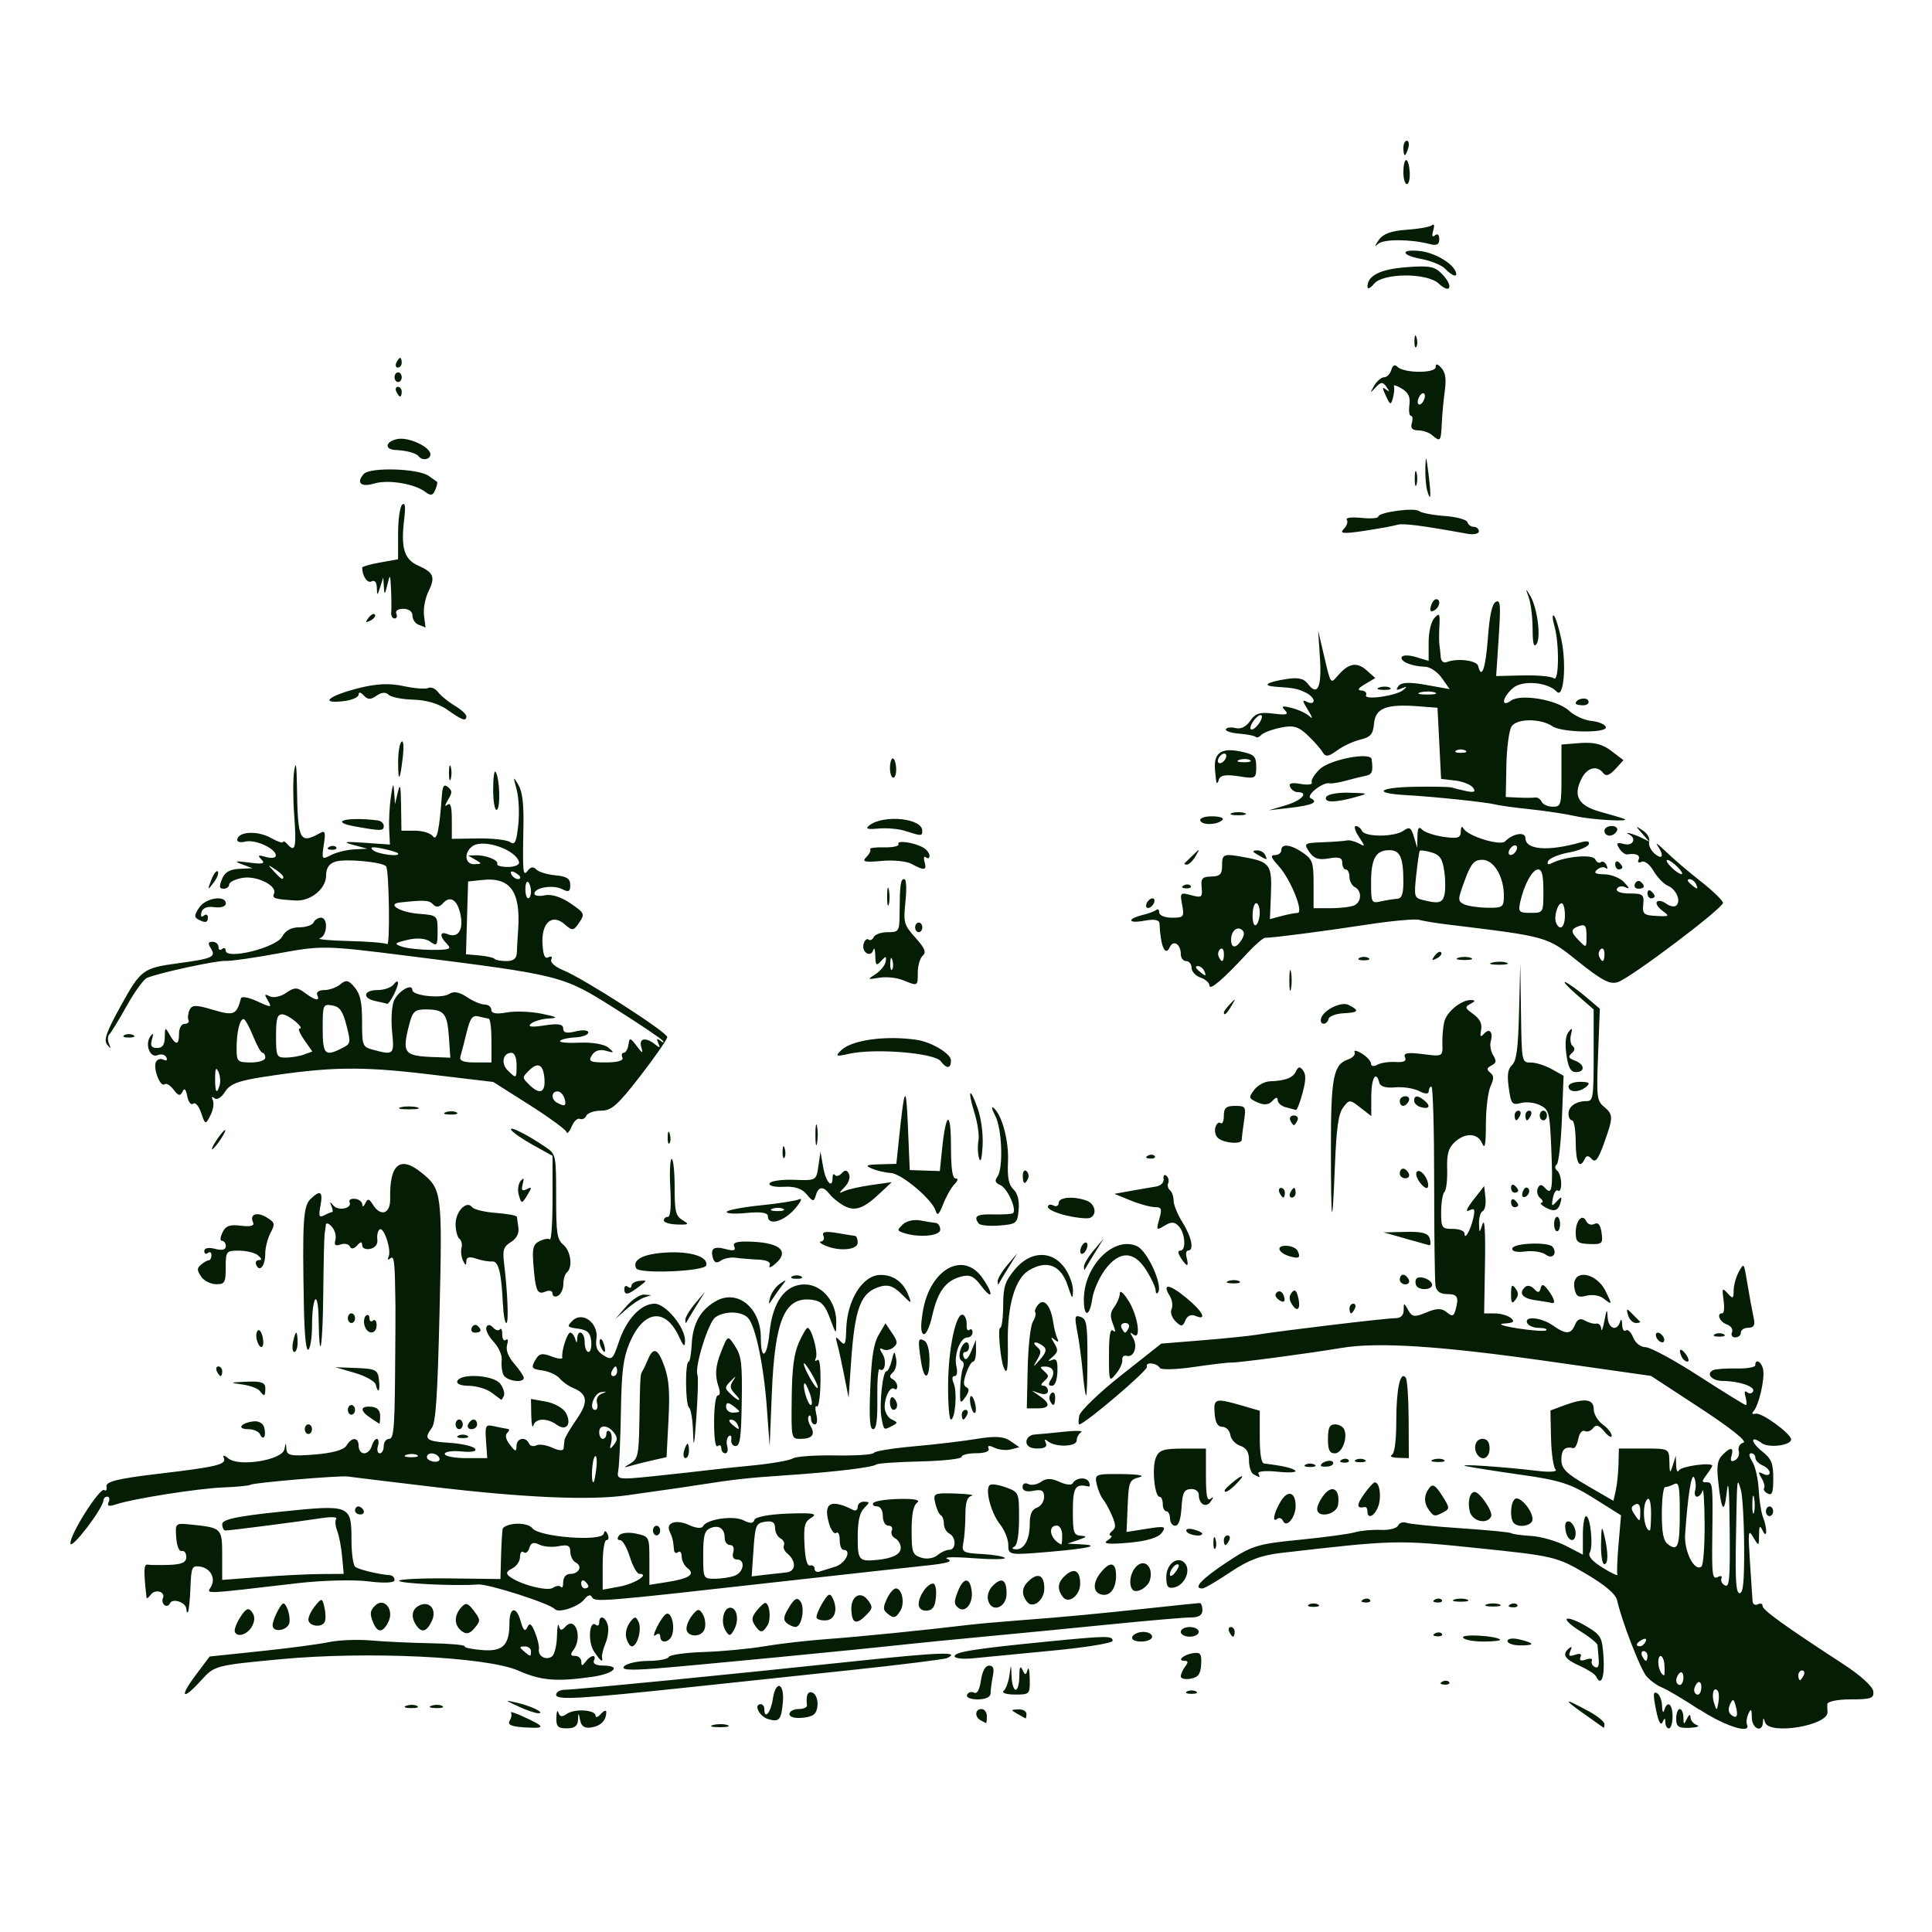 <svg xmlns="http://www.w3.org/2000/svg" viewBox="0 0 42 42" height="42" width="42"><title>janakpur.svg</title><rect fill="none" x="0" y="0" width="42" height="42"></rect><path fill="#051c05" transform="translate(1 1)" d="m 10.078,36.41 c 0.04,-0.065 0.053,-0.145 0.029,-0.178 -0.024,-0.033 0.108,0.011 0.293,0.097 0.465,0.215 0.466,0.25 0.005,0.223 -0.286,-0.017 -0.379,-0.057 -0.326,-0.142 z m 1.017,-0.073 c 0.003,-0.13 0.024,-0.177 0.045,-0.106 0.027,0.091 0.081,0.1 0.179,0.029 0.167,-0.12 0.627,-0.093 0.628,0.037 7.8e-5,0.05 0.053,0.033 0.117,-0.039 0.064,-0.072 0.117,-0.089 0.116,-0.039 -0.002,0.182 -0.12,0.303 -0.324,0.334 -0.148,0.023 -0.219,-0.023 -0.245,-0.158 -0.034,-0.174 -0.037,-0.174 -0.046,-0.006 -0.006,0.131 -0.076,0.184 -0.243,0.184 -0.193,0 -0.233,-0.042 -0.228,-0.236 z m 3.409,0.162 c 0.097,-0.025 0.238,-0.024 0.312,0.003 0.075,0.026 -0.005,0.047 -0.177,0.046 -0.172,-0.001 -0.233,-0.023 -0.136,-0.048 z m 18.906,-0.259 c -0.453,-0.322 -0.412,-0.332 0.137,-0.034 0.182,0.099 0.332,0.222 0.332,0.274 0,0.051 -0.009,0.087 -0.019,0.079 -0.011,-0.007 -0.213,-0.151 -0.449,-0.319 z m 1.589,-0.078 c -0.065,-0.33 -0.061,-0.398 0.023,-0.354 0.057,0.03 0.107,0.155 0.11,0.279 0.003,0.124 0.024,0.166 0.046,0.094 0.068,-0.226 0.182,-0.143 0.182,0.131 0,0.144 -0.035,0.262 -0.078,0.262 -0.043,0 -0.079,-0.059 -0.079,-0.131 -10e-4,-0.103 -0.014,-0.104 -0.062,-0.002 -0.039,0.083 -0.09,-0.016 -0.142,-0.279 z m 0.44,0.202 c 0,-0.115 0.035,-0.21 0.078,-0.21 0.043,0 0.079,0.083 0.079,0.184 0.001,0.157 0.012,0.161 0.077,0.026 0.044,-0.092 0.076,-0.106 0.077,-0.034 7.3e-4,0.068 0.063,0.145 0.138,0.171 0.075,0.026 0.005,0.053 -0.156,0.06 -0.244,0.01 -0.293,-0.023 -0.293,-0.198 z m 0.504,-0.197 c -0.341,-0.224 -0.708,-0.442 -0.816,-0.484 -0.107,-0.043 -0.257,-0.152 -0.334,-0.242 -0.134,-0.158 -0.545,-1.22 -0.637,-1.647 -0.03,-0.14 -0.261,-0.336 -0.688,-0.587 -0.624,-0.366 -0.695,-0.382 -2.36,-0.554 -1.739,-0.179 -1.788,-0.178 -4.254,0.106 -0.44,0.051 -0.716,0.155 -1.11,0.42 -0.289,0.194 -0.561,0.353 -0.605,0.353 -0.211,0 -0.026,-0.199 0.519,-0.562 0.553,-0.368 0.674,-0.406 1.58,-0.495 0.54,-0.053 1.087,-0.127 1.216,-0.164 0.129,-0.037 0.381,-0.06 0.561,-0.052 0.18,0.009 0.35,-0.034 0.377,-0.094 0.028,-0.06 0.109,-0.088 0.18,-0.061 0.071,0.027 0.604,0.08 1.183,0.119 0.579,0.039 1.073,0.087 1.098,0.107 0.024,0.02 0.218,0.047 0.43,0.06 0.212,0.013 0.552,0.109 0.756,0.214 l 0.371,0.192 v -0.418 c 0,-0.23 0.031,-0.418 0.069,-0.418 0.096,0 0.162,0.656 0.08,0.794 -0.043,0.073 0.056,0.188 0.281,0.327 0.191,0.118 0.335,0.186 0.321,0.15 -0.015,-0.036 -0.003,-0.34 0.026,-0.677 l 0.053,-0.612 -0.59,-0.371 c -0.501,-0.314 -0.738,-0.391 -1.566,-0.508 -0.537,-0.076 -1.081,-0.161 -1.21,-0.19 -0.257,-0.058 0.817,0.014 1.561,0.104 0.258,0.031 0.43,0.017 0.382,-0.031 -0.047,-0.048 -0.092,-0.356 -0.099,-0.685 l -0.013,-0.598 0.295,-0.11 c 0.448,-0.167 0.646,-0.142 0.646,0.081 0,0.106 0.088,0.255 0.195,0.332 0.107,0.077 0.195,0.187 0.195,0.244 0,0.057 -0.071,0.017 -0.158,-0.089 -0.115,-0.14 -0.181,-0.161 -0.244,-0.077 -0.047,0.063 -0.13,0.093 -0.183,0.065 -0.054,-0.028 -0.116,0.048 -0.14,0.169 -0.023,0.12 -0.072,0.212 -0.108,0.203 -0.182,-0.043 -0.26,0.032 -0.26,0.249 0,0.198 0.099,0.298 0.566,0.569 l 0.566,0.328 0.051,-0.228 c 0.028,-0.125 0.054,-0.381 0.059,-0.568 l 0.008,-0.341 h 0.546 c 0.543,0 0.546,0.003 0.552,0.288 0.005,0.256 0.013,0.265 0.073,0.079 l 0.067,-0.21 0.007,0.21 c 0.004,0.116 0.032,0.163 0.064,0.105 0.049,-0.089 0.721,-0.179 0.721,-0.097 0,0.016 -0.055,0.103 -0.123,0.194 -0.111,0.15 -0.111,0.165 0,0.165 0.136,0 0.138,0.011 0.123,1.246 -0.009,0.77 0.005,0.871 0.116,0.814 0.069,-0.036 0.107,-0.023 0.084,0.028 -0.023,0.051 0.01,0.12 0.074,0.153 0.1,0.052 0.115,-0.123 0.105,-1.222 -0.008,-0.874 -0.028,-1.132 -0.063,-0.81 -0.055,0.505 -0.119,0.42 -0.189,-0.253 -0.033,-0.312 -0.011,-0.444 0.091,-0.547 0.179,-0.183 0.256,-0.177 0.201,0.015 -0.032,0.112 -0.009,0.14 0.076,0.096 0.066,-0.034 0.103,-0.125 0.081,-0.202 -0.022,-0.078 0.022,-0.158 0.102,-0.181 0.087,-0.025 -0.273,-0.313 -0.934,-0.746 l -1.076,-0.704 -2.24,-0.319 c -2.356,-0.335 -3.704,-0.422 -4.496,-0.288 -0.706,0.119 -2.254,0.324 -2.388,0.317 -0.064,-0.004 -0.43,0.04 -0.813,0.096 -0.383,0.057 -0.716,0.065 -0.741,0.02 -0.061,-0.111 -0.328,-0.136 -0.278,-0.026 0.033,0.071 -1.358,1.254 -1.473,1.254 -0.02,0 -0.02,-0.085 4.87e-4,-0.188 0.02,-0.103 0.429,-0.498 0.91,-0.878 l 0.873,-0.69 0.898,-0.073 c 0.494,-0.04 1.02,-0.094 1.171,-0.119 0.504,-0.084 2.81,-0.36 3.006,-0.36 0.13,0 0.194,-0.058 0.194,-0.177 0,-0.166 0.006,-0.166 0.098,-7.18e-4 0.084,0.153 0.138,0.16 0.396,0.052 0.225,-0.094 0.334,-0.095 0.442,-0.004 0.114,0.096 0.152,0.087 0.189,-0.041 0.082,-0.289 0.049,-0.354 -0.179,-0.354 -0.151,0 -0.234,-0.06 -0.254,-0.184 -0.016,-0.101 -0.029,-1.116 -0.029,-2.255 0,-1.139 -0.026,-2.072 -0.059,-2.072 -0.032,-2.11e-4 -0.059,0.046 -0.059,0.102 0,0.065 -0.078,0.063 -0.213,-0.006 -0.117,-0.06 -0.351,-0.095 -0.521,-0.079 -0.191,0.019 -0.32,-0.019 -0.34,-0.099 -0.07,-0.282 -0.175,-0.104 -0.175,0.297 v 0.426 L 28.571,23.077 c -0.223,-0.177 -0.241,-0.177 -0.371,-0.003 -0.106,0.143 -0.147,0.434 -0.182,1.308 -0.057,1.426 -0.084,1.283 -0.085,-0.464 -0.001,-1.485 0.056,-1.779 0.366,-1.884 0.106,-0.036 0.173,-0.107 0.149,-0.159 -0.024,-0.052 0.047,-0.039 0.157,0.028 0.11,0.067 0.2,0.167 0.2,0.222 0,0.055 0.061,0.065 0.137,0.022 0.075,-0.043 0.254,-0.069 0.397,-0.06 0.181,0.012 0.243,-0.02 0.204,-0.105 -0.042,-0.09 0.059,-0.108 0.383,-0.067 0.436,0.056 0.44,0.054 0.43,-0.222 -0.005,-0.153 0.014,-0.373 0.044,-0.488 0.056,-0.22 0.381,-0.477 0.588,-0.465 0.092,0.006 0.087,0.025 -0.022,0.083 -0.128,0.068 -0.121,0.091 0.064,0.224 0.141,0.102 0.194,0.209 0.168,0.343 -0.029,0.147 -0.014,0.168 0.061,0.085 0.12,-0.134 0.206,-0.041 0.148,0.162 -0.023,0.082 7.3e-4,0.218 0.053,0.303 0.077,0.125 0.07,0.168 -0.037,0.223 -0.105,0.054 -0.111,0.086 -0.028,0.155 0.084,0.07 0.085,0.127 0.007,0.299 -0.054,0.116 -0.099,0.484 -0.1,0.816 -0.002,0.462 -0.021,0.561 -0.082,0.421 -0.098,-0.227 -0.371,-0.237 -0.6,-0.021 -0.134,0.127 -0.17,0.256 -0.16,0.586 0.007,0.233 -0.02,0.455 -0.059,0.493 -0.039,0.038 -0.072,0.235 -0.072,0.437 0,0.345 0.016,0.367 0.254,0.366 0.14,-5.33e-4 0.254,0.044 0.254,0.1 0,0.161 0.132,-0.07 0.191,-0.334 0.044,-0.196 0.029,-0.224 -0.089,-0.167 -0.089,0.043 -0.055,-0.042 0.092,-0.231 l 0.234,-0.299 0.027,0.253 c 0.015,0.139 -0.011,0.27 -0.059,0.291 -0.047,0.021 -0.083,0.141 -0.08,0.266 0.005,0.221 0.007,0.221 0.076,0.017 0.047,-0.138 0.065,0.157 0.053,0.866 l -0.018,1.075 0.234,0.001 c 0.129,8.55e-4 0.287,0.047 0.351,0.103 0.089,0.077 0.051,0.105 -0.156,0.117 -0.15,0.009 -0.012,0.056 0.306,0.106 0.319,0.05 0.597,0.067 0.618,0.039 0.021,-0.028 -0.053,-0.051 -0.165,-0.051 -0.112,0 -0.225,-0.047 -0.252,-0.105 -0.074,-0.161 0.304,-0.125 0.557,0.052 0.288,0.202 0.394,0.198 0.483,-0.016 0.051,-0.122 0.116,-0.148 0.219,-0.088 0.08,0.047 0.19,0.076 0.244,0.064 0.054,-0.011 0.102,0.04 0.107,0.115 0.005,0.075 0.036,-0.006 0.069,-0.179 0.048,-0.254 0.061,-0.269 0.069,-0.079 0.01,0.25 0.203,0.326 0.27,0.105 0.023,-0.076 0.042,-0.051 0.046,0.059 0.003,0.104 0.04,0.162 0.08,0.128 0.041,-0.034 0.112,0.034 0.159,0.151 0.049,0.123 0.164,0.213 0.271,0.213 0.103,0 0.625,0.283 1.161,0.629 0.536,0.346 0.994,0.629 1.018,0.629 0.024,0 0.021,-0.079 -0.006,-0.175 -0.032,-0.112 -0.019,-0.149 0.036,-0.103 0.047,0.039 0.105,0.029 0.129,-0.022 0.047,-0.102 -0.313,-0.224 -0.662,-0.224 -0.233,0 -0.373,-0.156 -0.209,-0.234 0.053,-0.025 0.281,-0.042 0.507,-0.037 0.225,0.005 0.41,-0.027 0.41,-0.07 1.58e-4,-0.16 0.146,-0.072 0.173,0.105 0.033,0.215 -0.1,0.776 -0.212,0.896 -0.045,0.048 -0.024,0.07 0.051,0.052 0.128,-0.03 0.763,0.433 0.767,0.559 0.004,0.129 -0.482,0.193 -0.635,0.082 -0.258,-0.186 -0.251,-0.026 0.007,0.179 0.2,0.159 0.24,0.256 0.24,0.584 0,0.312 -0.025,0.381 -0.12,0.332 -0.066,-0.034 -0.102,-0.087 -0.079,-0.118 0.023,-0.031 -0.002,-0.128 -0.055,-0.216 -0.081,-0.135 -0.075,-0.149 0.04,-0.092 0.075,0.038 0.137,0.026 0.137,-0.026 0,-0.052 -0.07,-0.125 -0.156,-0.161 -0.086,-0.037 -0.156,-0.111 -0.156,-0.164 0,-0.054 -0.041,-0.098 -0.09,-0.098 -0.059,0 -0.05,0.064 0.025,0.184 0.063,0.101 0.125,0.372 0.137,0.603 0.012,0.231 0.054,0.499 0.092,0.596 0.099,0.249 0.093,0.504 -0.007,0.295 -0.06,-0.125 -0.076,-0.105 -0.077,0.099 -0.001,0.249 -0.004,0.251 -0.123,0.052 -0.113,-0.188 -0.118,-0.147 -0.075,0.531 0.026,0.404 0.051,0.789 0.057,0.855 0.006,0.067 0.057,0.097 0.114,0.067 0.057,-0.029 0.104,-0.013 0.104,0.037 0,0.088 0.474,0.43 1.756,1.265 0.364,0.237 0.635,0.481 0.65,0.586 0.022,0.154 -0.046,0.179 -0.487,0.179 -0.29,0 -0.513,0.046 -0.513,0.105 0,0.058 0.002,0.134 0.005,0.169 0.021,0.295 -1.272,0.509 -1.358,0.224 -0.031,-0.105 -0.041,-0.105 -0.046,0 -0.011,0.24 -0.24,0.14 -0.241,-0.105 -10e-4,-0.184 -0.017,-0.203 -0.073,-0.084 -0.039,0.084 -0.054,0.19 -0.033,0.236 0.102,0.221 -0.473,0.041 -1.028,-0.323 z m 0.79,-0.084 c -0.044,-0.156 -0.064,-0.161 -0.123,-0.034 -0.044,0.096 -0.037,0.179 0.021,0.227 0.125,0.104 0.164,0.028 0.101,-0.194 z m -0.389,-0.322 c -0.085,-0.115 -0.144,0.068 -0.083,0.257 0.058,0.18 0.062,0.18 0.095,-0.004 0.019,-0.105 0.013,-0.22 -0.012,-0.254 z m -0.358,-0.085 c 0,-0.09 -0.035,-0.134 -0.078,-0.099 -0.043,0.036 -0.078,0.109 -0.078,0.164 0,0.054 0.035,0.099 0.078,0.099 0.043,0 0.078,-0.074 0.078,-0.164 z M 35.596,35.465 c 0,-0.09 -0.035,-0.134 -0.078,-0.099 -0.043,0.036 -0.078,0.109 -0.078,0.164 0,0.054 0.035,0.099 0.078,0.099 0.043,0 0.078,-0.074 0.078,-0.164 z m 2.615,-0.046 c 0.027,-0.058 0.011,-0.105 -0.034,-0.105 -0.045,0 -0.083,0.047 -0.083,0.105 0,0.058 0.015,0.105 0.034,0.105 0.019,0 0.056,-0.047 0.083,-0.105 z m -3.026,-0.21 c -0.013,-0.231 -0.135,-0.294 -0.135,-0.07 0,0.125 0.069,0.28 0.125,0.28 0.012,0 0.016,-0.094 0.009,-0.21 z M 34.815,34.999 c 0,-0.058 -0.037,-0.105 -0.083,-0.105 -0.045,0 -0.061,0.047 -0.034,0.105 0.027,0.058 0.064,0.105 0.083,0.105 0.019,0 0.034,-0.047 0.034,-0.105 z m -0.04,-0.314 c 0.027,-0.059 -0.004,-0.077 -0.073,-0.041 -0.135,0.07 -0.16,0.145 -0.048,0.145 0.04,0 0.095,-0.047 0.121,-0.104 z m 2.141,-2.073 c -0.003,-0.563 -0.036,-1.117 -0.073,-1.233 -0.085,-0.266 -0.08,-0.315 -0.105,1.075 -0.016,0.917 0.002,1.18 0.081,1.18 0.077,0 0.101,-0.246 0.097,-1.023 z m -0.859,-0.478 c -0.003,-0.473 -0.024,-0.8 -0.046,-0.728 -0.022,0.072 -0.075,0.131 -0.119,0.131 -0.044,0 -0.062,-0.063 -0.04,-0.141 0.022,-0.077 0.013,-0.2 -0.021,-0.273 -0.058,-0.126 -0.14,0.383 -0.198,1.235 -0.025,0.367 0.206,0.821 0.355,0.697 0.041,-0.034 0.072,-0.449 0.069,-0.922 z m -0.54,-0.247 c 0,-0.583 -0.019,-0.677 -0.123,-0.623 -0.068,0.035 -0.156,0.064 -0.195,0.064 -0.039,0 -0.072,0.257 -0.072,0.572 0,0.433 0.033,0.596 0.135,0.673 0.213,0.161 0.255,0.048 0.255,-0.685 z m -0.624,0.011 c 0,-0.222 -0.032,-0.347 -0.078,-0.309 -0.129,0.107 -0.086,0.682 0.052,0.682 0.014,0 0.026,-0.168 0.026,-0.373 z m -0.234,-0.043 c 0,-0.138 -0.038,-0.187 -0.114,-0.148 -0.09,0.046 -0.094,0.089 -0.02,0.203 0.125,0.191 0.133,0.187 0.133,-0.055 z m 2.474,-0.29 c -0.02,-0.102 -0.037,-0.044 -0.039,0.129 -0.002,0.173 0.015,0.257 0.036,0.186 0.021,-0.071 0.023,-0.213 0.003,-0.315 z m -21.439,4.805 c -0.188,-0.058 -0.316,-0.323 -0.156,-0.323 0.043,0 0.078,0.047 0.078,0.105 0,0.245 0.141,0.078 0.185,-0.219 0.062,-0.416 0.255,-0.354 0.218,0.071 -0.033,0.385 -0.082,0.441 -0.325,0.366 z m 4.624,0.028 c -0.136,-0.074 -0.122,-0.245 0.019,-0.245 0.064,0 0.117,0.071 0.117,0.157 0,0.087 -0.009,0.154 -0.019,0.149 -0.011,-0.005 -0.063,-0.032 -0.117,-0.061 z m -4.156,-0.134 c 0,-0.061 0.088,-0.111 0.195,-0.111 0.107,0 0.191,-0.035 0.186,-0.079 -0.027,-0.227 0.022,-0.328 0.13,-0.272 0.069,0.036 0.111,0.158 0.098,0.285 -0.019,0.175 -0.087,0.23 -0.316,0.255 -0.169,0.019 -0.293,-0.014 -0.293,-0.079 z m 4.956,-0.006 c -0.149,-0.086 -0.148,-0.09 0.02,-0.098 0.097,-0.004 0.176,0.04 0.176,0.098 0,0.058 -0.009,0.102 -0.019,0.098 -0.011,-0.004 -0.09,-0.048 -0.176,-0.098 z m -10.848,-0.161 c -0.308,-0.143 -0.308,-0.144 -0.039,-0.083 0.318,0.072 0.644,0.232 0.468,0.23 -0.064,-6.54e-4 -0.258,-0.067 -0.429,-0.147 z m -2.437,-0.016 c 0.076,-0.027 0.181,-0.025 0.234,0.004 0.053,0.029 -0.009,0.051 -0.138,0.048 -0.129,-0.003 -0.172,-0.026 -0.096,-0.052 z m 0.546,0 c 0.076,-0.027 0.181,-0.025 0.234,0.004 0.053,0.029 -0.009,0.051 -0.138,0.048 -0.129,-0.003 -0.172,-0.026 -0.096,-0.052 z M 11.089,35.844 c 0,-0.061 0.085,-0.11 0.189,-0.11 0.22,0 3.513,-0.324 6.362,-0.626 1.806,-0.191 2.257,-0.206 1.948,-0.063 -0.06,0.028 -1.022,0.148 -2.138,0.266 -1.116,0.119 -2.661,0.283 -3.434,0.365 -2.434,0.258 -2.927,0.287 -2.927,0.167 z m 8.934,-6.56e-4 c 0.025,-0.055 0.093,-0.076 0.15,-0.047 0.068,0.035 0.121,-0.058 0.152,-0.267 0.03,-0.201 0.095,-0.32 0.176,-0.32 0.095,0 0.116,0.061 0.081,0.236 -0.026,0.13 -0.048,0.295 -0.048,0.367 -6.35e-4,0.08 -0.109,0.131 -0.279,0.131 -0.157,0 -0.258,-0.044 -0.232,-0.1 z M 3.247,35.425 3.558,35.011 4.663,34.895 c 0.608,-0.063 1.278,-0.152 1.489,-0.197 0.211,-0.045 0.627,-0.061 0.924,-0.035 0.297,0.026 0.879,0.053 1.294,0.06 0.414,0.007 0.743,0.037 0.73,0.066 -0.013,0.029 0.164,0.066 0.393,0.083 0.444,0.033 0.582,-0.109 0.582,-0.595 0,-0.336 0.149,-0.367 0.239,-0.049 0.061,0.216 0.099,0.255 0.148,0.15 0.05,-0.109 0.089,-0.084 0.168,0.108 0.057,0.138 0.095,0.304 0.085,0.369 -0.023,0.154 0.166,0.252 0.29,0.149 0.052,-0.044 0.099,-0.24 0.103,-0.436 0.004,-0.196 0.023,-0.296 0.042,-0.221 0.026,0.102 0.06,0.106 0.14,0.017 0.217,-0.243 0.381,0.232 0.175,0.508 -0.073,0.098 -0.064,0.126 0.039,0.126 0.073,0 0.133,0.057 0.133,0.126 0,0.098 0.021,0.098 0.094,0 0.113,-0.152 0.247,-0.168 0.18,-0.021 -0.028,0.061 0.051,0.105 0.191,0.105 0.426,0 0.252,0.178 -0.241,0.247 -0.771,0.108 -1.1,0.08 -1.593,-0.137 -0.686,-0.302 -3.28,-0.426 -5.172,-0.248 -1.411,0.133 -1.434,0.139 -1.715,0.451 -0.41,0.455 -0.498,0.39 -0.132,-0.098 z m 7.296,-0.53 c 0,-0.058 -0.061,-0.104 -0.137,-0.103 -0.117,0.001 -0.12,0.016 -0.019,0.103 0.147,0.128 0.156,0.128 0.156,0 z m 10.275,0.864 c 0.049,-0.042 0.106,-0.195 0.126,-0.339 0.036,-0.258 0.036,-0.257 0.047,0.026 0.006,0.159 0.046,0.288 0.089,0.288 0.043,0 0.079,-0.13 0.079,-0.288 8.54e-4,-0.203 0.021,-0.246 0.069,-0.145 0.057,0.121 0.074,0.121 0.11,0 0.023,-0.079 0.045,0.01 0.048,0.198 0.006,0.333 -0.002,0.341 -0.326,0.339 -0.182,-9.89e-4 -0.291,-0.036 -0.242,-0.079 z m 3.988,0.011 c 0.054,-0.029 0.141,-0.029 0.195,0 0.054,0.029 0.01,0.053 -0.098,0.053 -0.107,0 -0.151,-0.024 -0.098,-0.053 z m 5.546,-0.212 c 0.056,-0.03 0.124,-0.027 0.15,0.009 0.026,0.035 -0.02,0.06 -0.102,0.055 -0.091,-0.005 -0.109,-0.03 -0.047,-0.063 z m -5.683,-0.114 c 0,-0.048 0.042,-0.144 0.094,-0.213 0.073,-0.098 0.07,-0.126 -0.013,-0.126 -0.173,0 -0.019,-0.137 0.187,-0.167 0.161,-0.023 0.188,0.014 0.175,0.245 -0.012,0.21 -0.064,0.281 -0.229,0.31 -0.117,0.021 -0.213,-9.93e-4 -0.213,-0.049 z m 9.023,-0.006 c -0.022,-0.047 -0.182,-0.149 -0.356,-0.227 -0.324,-0.144 -0.385,-0.247 -0.226,-0.379 0.06,-0.05 0.069,-0.028 0.027,0.063 -0.047,0.103 -0.02,0.123 0.105,0.078 0.108,-0.038 0.15,-0.019 0.117,0.052 -0.033,0.072 0.009,0.09 0.117,0.052 0.093,-0.033 0.151,-0.021 0.13,0.025 -0.021,0.046 0.007,0.108 0.064,0.137 0.069,0.035 0.097,-0.022 0.084,-0.173 -0.01,-0.124 -0.022,-0.26 -0.025,-0.302 -0.004,-0.042 -0.173,-0.179 -0.377,-0.305 -0.204,-0.126 -0.333,-0.246 -0.286,-0.268 0.046,-0.022 0.237,0.053 0.424,0.165 0.32,0.192 0.341,0.232 0.37,0.685 0.027,0.434 -0.057,0.633 -0.167,0.394 z M 12.572,35.22 c 0.064,-0.061 0.299,-0.113 0.522,-0.113 0.223,-9.92e-4 0.423,-0.04 0.444,-0.086 0.021,-0.047 0.366,-0.095 0.766,-0.108 0.4,-0.013 0.99,-0.069 1.312,-0.124 0.322,-0.055 0.937,-0.126 1.366,-0.157 0.721,-0.053 2.108,-0.192 3.044,-0.305 0.215,-0.026 0.741,-0.073 1.171,-0.105 0.891,-0.066 1.644,-0.137 2.927,-0.275 0.494,-0.053 0.924,-0.098 0.956,-0.098 0.032,-9.79e-4 0.059,0.069 0.059,0.156 0,0.108 -0.08,0.157 -0.254,0.157 -0.14,6.2e-5 -0.939,0.069 -1.776,0.153 -0.837,0.084 -2.049,0.202 -2.693,0.262 -0.644,0.06 -1.399,0.135 -1.678,0.165 -1.088,0.12 -4.762,0.475 -5.502,0.531 -0.563,0.043 -0.748,0.028 -0.663,-0.053 z m -0.658,-0.317 c -0.139,-0.206 -0.105,-0.7 0.04,-0.58 0.04,0.033 0.072,0.01 0.072,-0.051 0,-0.17 0.133,-0.132 0.186,0.054 0.026,0.091 0.005,0.268 -0.047,0.393 -0.052,0.126 -0.087,0.264 -0.078,0.307 0.028,0.131 -0.03,0.09 -0.173,-0.124 z m 7.839,0.102 c 0,-0.094 0.45,-0.165 2.029,-0.32 1.286,-0.126 1.405,-0.128 1.405,-0.015 0,0.049 -0.588,0.145 -1.307,0.213 -0.719,0.068 -1.492,0.143 -1.717,0.166 -0.225,0.023 -0.41,0.004 -0.41,-0.043 z m -7.136,-0.39 c -0.029,-0.1 0.003,-0.247 0.073,-0.341 0.106,-0.142 0.132,-0.144 0.193,-0.013 0.074,0.16 -0.029,0.53 -0.148,0.53 -0.037,0 -0.09,-0.079 -0.117,-0.176 z m 19.155,0.059 c 0,-0.053 0.113,-0.069 0.251,-0.036 0.347,0.082 0.357,0.132 0.027,0.132 -0.153,0 -0.278,-0.043 -0.278,-0.096 z m -18.419,-0.099 c 0,-0.062 -0.043,-0.075 -0.098,-0.031 -0.058,0.048 -0.048,-0.021 0.026,-0.172 0.068,-0.139 0.16,-0.268 0.205,-0.288 0.104,-0.047 0.187,0.24 0.129,0.445 -0.051,0.179 -0.262,0.216 -0.262,0.046 z m 10.263,0.006 c 0.027,-0.058 0.134,-0.105 0.239,-0.105 0.105,0 0.191,0.047 0.191,0.105 0,0.058 -0.107,0.105 -0.239,0.105 -0.139,0 -0.219,-0.044 -0.191,-0.105 z m 7.189,0.018 c -0.038,-0.083 0.737,-0.039 0.805,0.046 0.018,0.022 -0.147,0.041 -0.366,0.041 -0.219,0 -0.417,-0.039 -0.439,-0.087 z M 4.106,34.479 c -0.021,-0.045 0.033,-0.191 0.118,-0.324 0.122,-0.189 0.177,-0.214 0.25,-0.116 0.067,0.09 0.071,0.177 0.014,0.298 -0.088,0.187 -0.322,0.273 -0.382,0.142 z m 4.934,-0.017 c -0.169,-0.127 -0.175,-0.338 -0.015,-0.517 0.101,-0.113 0.147,-0.101 0.276,0.072 0.148,0.199 0.149,0.215 0.015,0.377 -0.101,0.123 -0.177,0.141 -0.276,0.067 z m 4.884,-0.061 c 0,-0.074 0.059,-0.208 0.132,-0.296 0.113,-0.137 0.145,-0.139 0.222,-0.014 0.05,0.081 0.069,0.223 0.042,0.315 -0.057,0.199 -0.397,0.194 -0.397,-0.006 z m 0.847,0.044 c -0.11,-0.178 -0.044,-0.495 0.103,-0.495 0.148,0 0.198,0.268 0.088,0.471 -0.084,0.154 -0.109,0.157 -0.191,0.024 z m 9.898,0.03 c 0,-0.058 0.088,-0.105 0.195,-0.105 0.107,0 0.195,0.047 0.195,0.105 0,0.058 -0.088,0.105 -0.195,0.105 -0.107,0 -0.195,-0.047 -0.195,-0.105 z m 1.054,0 c -0.027,-0.058 -0.011,-0.105 0.034,-0.105 0.045,0 0.083,0.047 0.083,0.105 0,0.058 -0.015,0.105 -0.034,0.105 -0.019,0 -0.056,-0.047 -0.083,-0.105 z m 4.473,0.033 c 0.056,-0.03 0.124,-0.027 0.15,0.009 0.026,0.035 -0.02,0.06 -0.102,0.055 -0.091,-0.005 -0.109,-0.03 -0.047,-0.063 z M 4.926,34.33 c 0.001,-0.064 0.055,-0.211 0.12,-0.326 0.101,-0.18 0.128,-0.187 0.193,-0.052 0.041,0.086 0.066,0.228 0.054,0.314 -0.023,0.181 -0.371,0.241 -0.367,0.064 z m 2.182,-0.067 c -0.073,-0.184 -0.065,-0.249 0.049,-0.361 0.186,-0.183 0.413,0.083 0.292,0.342 -0.121,0.258 -0.243,0.265 -0.341,0.019 z m 0.954,0.087 c -0.142,-0.191 -0.114,-0.377 0.069,-0.456 0.217,-0.093 0.368,0.106 0.258,0.341 -0.109,0.233 -0.213,0.269 -0.327,0.115 z M 15.406,34.325 c -0.073,-0.112 -0.064,-0.178 0.045,-0.311 0.076,-0.093 0.158,-0.168 0.182,-0.168 0.098,0 0.136,0.351 0.053,0.485 -0.109,0.177 -0.161,0.176 -0.28,-0.006 z M 5.704,34.207 c 0,-0.065 0.067,-0.2 0.149,-0.3 0.142,-0.173 0.151,-0.171 0.2,0.035 0.028,0.119 0.031,0.261 0.006,0.316 -0.063,0.137 -0.355,0.095 -0.355,-0.051 z m 10.396,0.074 c -0.079,-0.067 -0.068,-0.141 0.053,-0.339 0.116,-0.192 0.176,-0.224 0.245,-0.133 0.108,0.142 0.029,0.562 -0.105,0.56 -0.051,-9.91e-4 -0.138,-0.04 -0.193,-0.088 z m 0.653,-0.109 c -0.016,-0.036 0.04,-0.18 0.124,-0.321 0.127,-0.212 0.167,-0.23 0.227,-0.104 0.115,0.241 0.047,0.465 -0.145,0.478 -0.097,0.006 -0.19,-0.017 -0.206,-0.053 z m 0.755,-0.158 c -0.019,-0.313 0.197,-0.447 0.362,-0.225 0.107,0.144 0.103,0.176 -0.033,0.315 -0.219,0.223 -0.311,0.197 -0.329,-0.09 z m 0.774,0.054 c -0.087,-0.074 -0.087,-0.126 -7.08e-4,-0.313 0.057,-0.123 0.144,-0.224 0.194,-0.224 0.135,0 0.2,0.321 0.098,0.485 -0.103,0.167 -0.148,0.174 -0.292,0.052 z M 3.05,33.98 c 0,-0.145 -0.299,-0.248 -0.357,-0.123 -0.024,0.053 -0.078,0.069 -0.118,0.035 -0.041,-0.034 -0.056,-0.1 -0.034,-0.148 0.064,-0.139 -0.166,-0.209 -0.262,-0.079 -0.048,0.065 -0.09,0.096 -0.093,0.07 -0.067,-0.596 -0.062,-0.736 0.025,-0.721 0.053,0.01 0.264,0.011 0.468,0.005 0.273,-0.009 0.371,-0.054 0.371,-0.17 0,-0.087 -0.044,-0.146 -0.098,-0.131 -0.057,0.015 -0.107,-0.105 -0.121,-0.292 -0.023,-0.314 -0.019,-0.318 0.312,-0.284 0.679,0.069 0.687,0.076 0.687,0.669 v 0.535 l 0.839,-0.063 c 0.461,-0.035 1.056,-0.064 1.321,-0.065 l 0.482,-0.003 -0.035,-0.379 C 6.418,32.63 6.37,32.376 6.329,32.275 6.289,32.173 6.28,32.057 6.31,32.017 6.34,31.977 6.189,31.971 5.976,32.005 c -0.461,0.072 -1.975,0.267 -2.075,0.267 -0.038,0 -0.07,-0.062 -0.07,-0.139 0,-0.104 0.323,-0.172 1.291,-0.272 1.499,-0.155 1.519,-0.146 1.519,0.627 0,0.278 0.036,0.536 0.081,0.572 0.073,0.061 0.513,0.167 0.758,0.184 0.054,0.004 0.098,0.051 0.098,0.106 0,0.061 -0.226,0.071 -0.574,0.027 -0.316,-0.04 -1.009,-0.021 -1.541,0.041 -2.065,0.241 -1.974,0.237 -1.882,0.087 0.117,-0.189 -9.28e-5,-0.414 -0.233,-0.449 -0.174,-0.026 -0.191,0.011 -0.208,0.456 -0.01,0.266 -0.034,0.505 -0.053,0.531 -0.019,0.026 -0.035,-0.004 -0.035,-0.064 z m 8.009,6.56e-4 c -0.087,-0.117 -1.453,-0.555 -1.67,-0.536 -0.447,0.04 -1.759,-0.022 -1.714,-0.082 0.026,-0.034 0.532,-0.057 1.125,-0.049 l 1.079,0.013 0.015,-0.54 c 0.009,-0.297 0.026,-0.551 0.039,-0.565 0.121,-0.13 0.543,-0.129 0.64,0.001 0.143,0.192 1.507,0.296 1.551,0.119 0.019,-0.075 0.047,-0.071 0.086,0.013 0.032,0.069 0.021,0.126 -0.025,0.126 -0.047,0 -0.083,0.23 -0.083,0.539 v 0.539 l 0.368,-0.068 c 0.332,-0.061 0.666,-0.276 0.43,-0.276 -0.051,0 -0.144,-0.165 -0.207,-0.367 -0.063,-0.202 -0.158,-0.367 -0.212,-0.367 -0.063,0 -0.071,-0.036 -0.022,-0.102 0.042,-0.056 0.207,-0.074 0.367,-0.039 0.291,0.063 0.291,0.064 0.291,0.589 v 0.525 l 0.392,-0.062 c 0.478,-0.076 0.613,-0.169 0.437,-0.301 -0.07,-0.053 -0.127,-0.167 -0.127,-0.254 0,-0.087 -0.035,-0.129 -0.078,-0.094 -0.043,0.036 -0.082,0.015 -0.088,-0.046 -0.019,-0.212 -0.032,-0.269 -0.094,-0.4 -0.094,-0.198 0.141,-0.275 0.429,-0.14 0.142,0.066 0.269,0.077 0.294,0.024 0.074,-0.155 0.662,-0.242 0.882,-0.13 0.143,0.073 0.215,0.071 0.234,-0.007 0.016,-0.066 0.315,-0.124 0.727,-0.139 0.538,-0.02 0.658,-9.91e-4 0.52,0.084 -0.155,0.095 -0.176,0.176 -0.156,0.59 0.015,0.316 0.057,0.471 0.121,0.454 0.054,-0.014 0.098,0.017 0.098,0.069 0,0.053 0.044,0.082 0.098,0.066 0.054,-0.016 0.212,-0.065 0.351,-0.109 0.227,-0.071 0.369,-0.367 0.176,-0.367 -0.043,0 -0.078,-0.097 -0.078,-0.216 0,-0.119 -0.035,-0.187 -0.078,-0.151 -0.043,0.036 -0.115,-0.064 -0.159,-0.221 -0.123,-0.436 0.044,-0.523 0.53,-0.278 0.054,0.027 0.098,-0.003 0.098,-0.067 0,-0.064 0.061,-0.115 0.137,-0.113 0.13,0.004 0.13,0.01 0,0.143 -0.096,0.098 -0.137,0.286 -0.137,0.626 0,0.507 0.024,0.535 0.429,0.496 0.331,-0.033 0.507,-0.123 0.507,-0.262 0,-0.079 -0.055,-0.172 -0.122,-0.207 -0.067,-0.035 -0.1,-0.111 -0.073,-0.169 0.027,-0.058 -0.006,-0.106 -0.073,-0.106 -0.07,0 -0.122,-0.09 -0.122,-0.21 0,-0.126 -0.052,-0.21 -0.13,-0.21 -0.072,0 -0.105,-0.034 -0.074,-0.075 0.031,-0.041 0.284,-0.08 0.564,-0.086 0.325,-0.007 0.464,0.022 0.387,0.08 -0.084,0.063 -0.121,0.25 -0.121,0.609 0,0.472 0.018,0.523 0.207,0.587 0.115,0.039 0.271,0.016 0.35,-0.05 0.079,-0.066 0.196,-0.12 0.261,-0.12 0.153,0 0.154,-0.274 0.001,-0.353 -0.064,-0.033 -0.117,-0.129 -0.117,-0.212 0,-0.084 -0.03,-0.168 -0.068,-0.187 -0.037,-0.019 -0.091,-0.137 -0.12,-0.261 -0.05,-0.216 -0.03,-0.225 0.437,-0.211 0.269,0.009 0.429,0.031 0.354,0.05 -0.099,0.026 -0.136,0.139 -0.136,0.421 -6.35e-4,0.212 -0.021,0.484 -0.045,0.603 -0.04,0.2 -0.007,0.22 0.409,0.242 0.249,0.013 0.471,0.052 0.493,0.085 0.022,0.033 -0.293,0.035 -0.701,0.004 -0.408,-0.031 -0.654,-0.023 -0.546,0.018 0.136,0.053 -0.005,0.096 -0.468,0.144 -0.365,0.038 -1.699,0.185 -2.966,0.327 -4.24,0.476 -4.233,0.475 -4.301,0.346 -0.026,-0.049 -0.096,-0.024 -0.156,0.057 -0.122,0.164 -0.571,0.313 -0.645,0.214 z m 0.136,-0.481 c 0.027,0.036 0.049,-0.012 0.049,-0.109 0,-0.103 0.062,-0.175 0.151,-0.175 0.192,0 0.275,-0.169 0.121,-0.248 -0.064,-0.033 -0.117,-0.138 -0.117,-0.233 0,-0.135 -0.055,-0.162 -0.254,-0.122 -0.14,0.028 -0.33,0.012 -0.423,-0.035 -0.122,-0.061 -0.182,-0.041 -0.214,0.073 -0.025,0.087 -0.08,0.129 -0.124,0.093 -0.043,-0.036 -0.079,0.01 -0.079,0.102 0,0.092 -0.076,0.205 -0.169,0.251 -0.125,0.062 -0.143,0.106 -0.068,0.168 0.207,0.172 0.827,0.337 0.95,0.254 0.069,-0.047 0.148,-0.056 0.176,-0.02 z m 0.596,-0.015 c 0,-0.025 -0.035,-0.075 -0.078,-0.111 -0.043,-0.036 -0.078,-0.015 -0.078,0.046 0,0.061 0.035,0.111 0.078,0.111 0.043,0 0.078,-0.021 0.078,-0.046 z m 3.18,-0.23 c 0.2,-0.072 0.24,-0.353 0.05,-0.353 -0.079,0 -0.109,-0.058 -0.081,-0.157 0.027,-0.096 1.57e-4,-0.157 -0.07,-0.157 -0.063,0 -0.115,-0.068 -0.115,-0.151 0,-0.207 -0.127,-0.295 -0.313,-0.216 -0.127,0.054 -0.155,0.159 -0.155,0.584 0,0.514 0.002,0.517 0.254,0.516 0.14,-9.89e-4 0.333,-0.03 0.429,-0.065 z m 1.122,-0.071 c 0.216,-0.021 0.224,-0.25 0.014,-0.42 -0.058,-0.047 -0.087,-0.124 -0.065,-0.173 0.022,-0.048 -0.012,-0.114 -0.076,-0.148 -0.064,-0.033 -0.117,-0.136 -0.117,-0.228 0,-0.121 -0.06,-0.158 -0.215,-0.134 -0.2,0.031 -0.217,0.074 -0.254,0.611 l -0.039,0.578 0.273,-0.033 c 0.15,-0.018 0.365,-0.042 0.478,-0.053 z m 2.878,0.692 c 0,-0.18 0.187,-0.45 0.312,-0.45 0.051,0 0.078,0.123 0.064,0.288 -0.018,0.215 -0.07,0.292 -0.2,0.3 -0.105,0.007 -0.176,-0.049 -0.176,-0.139 z m 0.859,0.075 c -0.095,-0.079 -0.095,-0.131 -0.003,-0.364 0.122,-0.307 0.264,-0.301 0.298,0.013 0.029,0.267 -0.146,0.475 -0.295,0.351 z m 0.652,-0.156 c -0.029,-0.102 0.01,-0.229 0.098,-0.319 0.196,-0.199 0.302,-0.14 0.302,0.168 0,0.306 -0.322,0.427 -0.4,0.151 z m 0.842,0.024 c -0.132,-0.177 -0.11,-0.326 0.069,-0.477 0.189,-0.159 0.309,-0.085 0.309,0.191 0,0.26 -0.255,0.453 -0.378,0.286 z m 6.134,0.061 c 0.054,-0.029 0.141,-0.029 0.195,0 0.054,0.029 0.01,0.053 -0.098,0.053 -0.107,0 -0.151,-0.024 -0.098,-0.053 z m 3.863,-0.003 c 0.075,-0.026 0.198,-0.026 0.273,0 0.075,0.026 0.014,0.048 -0.137,0.048 -0.15,0 -0.212,-0.022 -0.137,-0.048 z m 0.512,6.58e-4 c 0.056,-0.03 0.124,-0.027 0.15,0.009 0.026,0.035 -0.02,0.06 -0.102,0.055 -0.091,-0.005 -0.109,-0.03 -0.047,-0.063 z m -9.729,-0.164 c -0.132,-0.177 -0.11,-0.326 0.069,-0.477 0.189,-0.159 0.309,-0.085 0.309,0.191 0,0.26 -0.255,0.453 -0.378,0.286 z m 6.529,0.059 c 0.056,-0.03 0.124,-0.027 0.15,0.009 0.026,0.035 -0.02,0.06 -0.102,0.055 -0.091,-0.005 -0.109,-0.03 -0.047,-0.063 z m 1.561,0 c 0.056,-0.03 0.124,-0.027 0.15,0.009 0.026,0.035 -0.02,0.06 -0.102,0.055 -0.091,-0.005 -0.109,-0.03 -0.047,-0.063 z m 0.424,-6.57e-4 c 0.075,-0.026 0.198,-0.026 0.273,0 0.075,0.026 0.014,0.048 -0.137,0.048 -0.15,0 -0.212,-0.022 -0.137,-0.048 z m -7.688,-0.112 c -0.177,-0.054 -0.174,-0.263 0.006,-0.482 0.201,-0.245 0.326,-0.216 0.326,0.076 0,0.293 -0.14,0.464 -0.332,0.406 z m 0.687,-0.107 c -0.093,-0.125 -0.037,-0.398 0.106,-0.518 0.178,-0.149 0.352,0.048 0.276,0.314 -0.048,0.167 -0.306,0.306 -0.382,0.205 z m 0.737,-0.271 c 0,-0.296 0.27,-0.481 0.416,-0.284 0.12,0.162 -0.028,0.469 -0.248,0.513 -0.133,0.027 -0.168,-0.02 -0.168,-0.229 z m 0.27,-0.261 c -0.044,-0.062 -0.192,0.096 -0.192,0.204 0,0.057 0.049,0.042 0.109,-0.032 0.06,-0.074 0.098,-0.152 0.083,-0.172 z m 9.181,-0.462 c 0.007,-0.379 0.017,-0.406 0.07,-0.184 0.09,0.378 0.09,0.629 0,0.629 -0.043,0 -0.075,-0.201 -0.07,-0.446 z m -12.885,0.03 c 0,-0.123 -0.082,-0.328 -0.183,-0.455 -0.196,-0.248 -0.329,-0.76 -0.22,-0.85 0.036,-0.03 0.195,-0.007 0.351,0.051 0.283,0.105 0.285,0.11 0.285,0.669 0,0.352 -0.037,0.583 -0.098,0.616 -0.065,0.035 -0.057,0.056 0.023,0.061 0.183,0.013 0.308,-0.209 0.308,-0.547 0,-0.215 0.045,-0.319 0.156,-0.358 0.086,-0.03 0.156,-0.136 0.156,-0.234 0,-0.14 -0.052,-0.169 -0.234,-0.133 -0.151,0.03 -0.234,7.19e-4 -0.234,-0.082 0,-0.073 0.052,-0.101 0.123,-0.065 0.067,0.035 0.193,0.013 0.279,-0.049 0.111,-0.08 0.226,-0.079 0.399,0.001 0.134,0.063 0.263,0.078 0.287,0.034 0.072,-0.129 0.301,-0.147 0.356,-0.028 0.028,0.061 0.022,0.104 -0.014,0.095 -0.285,-0.067 -0.337,0.017 -0.337,0.534 0,0.47 0.018,0.526 0.176,0.537 0.142,0.01 0.131,0.028 -0.059,0.092 l -0.234,0.08 0.267,0.013 c 0.488,0.023 0.212,0.09 -0.676,0.166 -0.861,0.073 -0.878,0.07 -0.878,-0.149 z m 1.171,-0.214 c 0,-0.117 -0.052,-0.21 -0.117,-0.21 -0.213,0 -0.139,0.311 0.098,0.411 0.011,0.005 0.019,-0.086 0.019,-0.202 z M 0.533,32.562 c -0.041,-0.162 0.643,-1.247 0.736,-1.169 0.037,0.031 0.058,-0.006 0.046,-0.081 -0.016,-0.103 0.258,-0.17 1.11,-0.271 1.311,-0.155 1.508,-0.203 1.439,-0.353 -0.028,-0.061 0.017,-0.053 0.101,0.017 0.226,0.19 1.171,0.036 1.217,-0.198 0.03,-0.152 0.036,-0.153 0.044,-0.007 0.008,0.143 0.099,0.161 0.614,0.12 0.388,-0.031 0.636,-0.1 0.692,-0.194 0.114,-0.193 0.265,-0.187 0.265,0.011 0,0.087 0.054,0.157 0.12,0.157 0.066,0 0.14,-0.071 0.164,-0.157 0.025,-0.087 0.075,-0.157 0.112,-0.157 0.037,0 0.047,0.071 0.022,0.157 -0.025,0.087 -0.006,0.157 0.041,0.157 0.048,0 0.086,-0.071 0.086,-0.157 0,-0.087 0.053,-0.157 0.117,-0.157 0.097,0 0.119,-0.226 0.129,-1.338 0.007,-0.736 0.011,-1.432 0.009,-1.547 -0.012,-0.977 -0.026,-1.11 -0.111,-1.039 -0.054,0.044 -0.069,0.029 -0.038,-0.038 0.067,-0.146 -0.107,-0.665 -0.198,-0.59 -0.038,0.031 -0.059,0.131 -0.047,0.22 0.013,0.1 -0.046,0.178 -0.154,0.201 -0.097,0.021 -0.176,-0.015 -0.176,-0.079 0,-0.084 -0.032,-0.082 -0.11,0.006 -0.067,0.075 -0.128,0.084 -0.156,0.023 -0.025,-0.055 -0.117,-0.075 -0.203,-0.045 -0.115,0.04 -0.145,0.014 -0.113,-0.098 0.024,-0.084 -0.011,-0.214 -0.077,-0.288 -0.066,-0.074 -0.125,-0.093 -0.13,-0.043 -0.005,0.05 -0.017,0.139 -0.027,0.196 -0.01,0.058 -0.023,0.644 -0.03,1.303 -0.012,1.196 -0.084,1.58 -0.101,0.539 -0.011,-0.655 -0.142,-0.499 -0.143,0.171 -6.335e-4,0.242 -0.036,0.469 -0.079,0.504 -0.049,0.041 -0.085,-0.293 -0.097,-0.912 -0.036,-1.858 -0.016,-2.204 0.14,-2.357 0.215,-0.211 0.278,-0.171 0.22,0.139 -0.044,0.236 -0.031,0.269 0.083,0.21 0.074,-0.038 0.152,-0.07 0.172,-0.07 0.02,0 0.012,-0.059 -0.018,-0.131 -0.042,-0.099 -0.032,-0.102 0.041,-0.013 0.106,0.131 0.418,0.067 0.354,-0.072 -0.022,-0.048 0.031,-0.079 0.118,-0.071 0.087,0.009 0.158,0.065 0.159,0.125 6.347e-4,0.06 0.03,0.048 0.065,-0.027 0.051,-0.109 0.084,-0.103 0.164,0.026 0.17,0.276 0.384,0.204 0.377,-0.127 -0.016,-0.759 0.218,-0.946 0.694,-0.555 0.43,0.352 0.441,0.442 0.379,3.031 -0.043,1.81 -0.082,2.392 -0.167,2.506 -0.183,0.246 -0.13,0.292 0.378,0.325 0.268,0.017 0.521,0.075 0.561,0.128 0.045,0.059 -0.07,0.082 -0.293,0.06 -0.201,-0.02 -0.366,0.004 -0.366,0.054 0,0.05 0.208,0.091 0.462,0.091 h 0.462 l -0.026,-0.369 c -0.024,-0.348 -0.013,-0.367 0.181,-0.323 0.114,0.025 0.242,0.051 0.285,0.056 0.049,0.006 0.047,0.039 -0.004,0.087 -0.054,0.05 -0.034,0.141 0.059,0.261 0.117,0.152 0.141,0.156 0.141,0.026 0,-0.174 0.198,-0.216 0.271,-0.057 0.025,0.055 0.097,0.074 0.16,0.042 0.062,-0.032 0.219,-0.009 0.349,0.052 0.143,0.067 0.239,0.071 0.245,0.011 0.005,-0.055 0.014,-0.137 0.019,-0.182 0.005,-0.045 0.122,-0.244 0.259,-0.442 0.267,-0.384 0.246,-0.557 -0.081,-0.691 -0.093,-0.038 -0.221,-0.13 -0.286,-0.206 -0.064,-0.075 -0.233,-0.152 -0.375,-0.171 -0.231,-0.031 -0.247,-0.054 -0.156,-0.219 0.083,-0.15 0.148,-0.166 0.353,-0.087 0.138,0.054 0.246,0.066 0.238,0.027 -0.025,-0.131 0.106,-0.543 0.172,-0.543 0.036,0 0.084,0.059 0.106,0.131 0.031,0.105 0.041,0.105 0.046,0 0.01,-0.22 0.162,-0.146 0.162,0.079 0,0.115 0.038,0.21 0.083,0.21 0.046,0 0.072,-0.106 0.059,-0.236 -0.019,-0.183 -0.084,-0.244 -0.286,-0.27 -0.239,-0.031 -0.249,-0.046 -0.119,-0.174 0.216,-0.212 0.567,0.053 0.519,0.392 -0.026,0.185 0.013,0.275 0.157,0.364 0.179,0.11 0.202,0.089 0.332,-0.3 0.164,-0.489 0.48,-0.825 0.774,-0.825 0.242,0 0.666,0.514 0.663,0.805 -0.002,0.151 -0.029,0.132 -0.132,-0.089 -0.297,-0.644 -0.776,-0.578 -1.079,0.149 -0.132,0.317 -0.168,0.602 -0.183,1.469 -0.01,0.592 -0.036,1.171 -0.057,1.287 -0.037,0.206 -0.017,0.21 0.766,0.129 0.442,-0.046 0.944,-0.101 1.116,-0.123 0.172,-0.022 0.645,-0.072 1.052,-0.112 0.407,-0.04 0.793,-0.108 0.859,-0.151 0.065,-0.043 0.481,-0.073 0.924,-0.065 0.443,0.007 0.82,-0.017 0.837,-0.055 0.017,-0.038 0.41,-0.102 0.873,-0.143 0.463,-0.041 1.08,-0.114 1.372,-0.163 0.391,-0.065 0.582,-0.053 0.725,0.047 l 0.194,0.135 -0.186,0.048 c -0.102,0.026 -0.263,0.009 -0.358,-0.038 -0.109,-0.054 -0.155,-0.048 -0.125,0.018 0.028,0.062 -0.081,0.103 -0.269,0.103 -0.174,0 -0.317,0.035 -0.317,0.079 -1.57e-4,0.043 -0.404,0.088 -0.897,0.099 -0.493,0.011 -0.923,0.041 -0.956,0.066 -0.081,0.064 -0.911,0.164 -1.932,0.233 -0.869,0.059 -1.138,0.088 -1.912,0.209 -0.236,0.037 -0.552,0.084 -0.702,0.104 -0.15,0.021 -0.537,0.076 -0.859,0.122 -0.813,0.118 -2.246,0.056 -4.259,-0.184 -0.941,-0.112 -1.764,-0.212 -1.828,-0.222 -0.166,-0.026 -2.059,0.135 -2.112,0.179 -0.024,0.02 -0.288,0.046 -0.586,0.058 -0.562,0.022 -1.974,0.245 -2.344,0.37 -0.15,0.05 -0.195,0.036 -0.156,-0.049 0.03,-0.066 0.018,-0.12 -0.027,-0.12 -0.045,0 -0.084,0.035 -0.086,0.079 -0.007,0.175 -0.688,1.069 -0.719,0.944 z M 11.964,30.915 c 0.019,-0.17 0.005,-0.285 -0.03,-0.256 -0.063,0.052 -0.093,0.565 -0.034,0.565 0.017,0 0.045,-0.139 0.064,-0.309 z M 8.55,30.693 c -0.055,-0.119 -0.27,-0.132 -0.27,-0.016 0,0.045 0.071,0.09 0.158,0.099 0.087,0.009 0.137,-0.028 0.112,-0.083 z m -0.483,-0.062 c -0.053,-0.029 -0.158,-0.03 -0.234,-0.004 -0.076,0.027 -0.033,0.05 0.096,0.052 0.129,0.003 0.191,-0.02 0.138,-0.048 z m 4.288,-0.476 c -0.135,-0.182 -0.329,-0.195 -0.329,-0.023 0,0.081 0.035,0.148 0.078,0.148 0.043,0 0.078,-0.05 0.078,-0.111 0,-0.061 0.034,-0.083 0.075,-0.049 0.041,0.034 0.053,0.143 0.028,0.242 -0.038,0.147 -0.028,0.156 0.058,0.049 0.081,-0.101 0.084,-0.159 0.012,-0.256 z m -0.376,-0.653 c -0.025,-0.086 0.017,-0.171 0.1,-0.204 0.121,-0.047 0.12,-0.052 -0.013,-0.034 -0.157,0.022 -0.276,0.386 -0.126,0.386 0.045,0 0.062,-0.067 0.039,-0.148 z m 0.437,-0.691 c 0,-0.058 -0.015,-0.105 -0.034,-0.105 -0.019,0 -0.056,0.047 -0.083,0.105 -0.027,0.058 -0.011,0.105 0.034,0.105 0.045,0 0.083,-0.047 0.083,-0.105 z m 12.962,3.715 c 0.004,-0.122 0.022,-0.147 0.047,-0.063 0.023,0.076 0.02,0.166 -0.006,0.201 -0.026,0.035 -0.044,-0.027 -0.041,-0.138 z m -2.309,-0.034 c 0.086,-0.055 0.121,-0.103 0.078,-0.108 -0.043,-0.005 -0.031,-0.049 0.027,-0.098 0.088,-0.075 0.088,-0.13 0,-0.337 -0.058,-0.136 -0.145,-0.296 -0.194,-0.355 -0.049,-0.059 -0.112,-0.208 -0.139,-0.331 -0.048,-0.216 -0.027,-0.224 0.558,-0.218 0.343,0.004 0.506,0.033 0.373,0.068 -0.222,0.058 -0.235,0.091 -0.258,0.626 l -0.024,0.565 0.441,-0.07 c 0.395,-0.062 0.429,-0.053 0.322,0.091 -0.078,0.105 -0.331,0.179 -0.729,0.214 -0.415,0.036 -0.56,0.022 -0.454,-0.046 z m 2.536,-0.009 c 0,-0.058 0.037,-0.105 0.083,-0.105 0.045,0 0.061,0.047 0.034,0.105 -0.027,0.058 -0.064,0.105 -0.083,0.105 -0.019,0 -0.034,-0.047 -0.034,-0.105 z m 7.441,-0.162 c -0.025,-0.089 -0.027,-0.188 -0.003,-0.22 0.068,-0.092 0.21,0.064 0.21,0.231 0,0.201 -0.149,0.194 -0.207,-0.011 z m -19.851,-0.048 c 0,-0.058 0.035,-0.105 0.078,-0.105 0.043,0 0.078,0.047 0.078,0.105 0,0.058 -0.035,0.105 -0.078,0.105 -0.043,0 -0.078,-0.047 -0.078,-0.105 z m 11.597,0.015 c -0.023,-0.049 0.045,-0.068 0.151,-0.04 0.106,0.027 0.193,0.068 0.193,0.09 0,0.081 -0.304,0.037 -0.344,-0.05 z m -0.358,-0.277 c 0,-0.087 -0.035,-0.157 -0.078,-0.157 -0.043,0 -0.078,-0.071 -0.078,-0.157 0,-0.087 -0.031,-0.157 -0.068,-0.157 -0.11,0 -0.172,-0.628 -0.084,-0.848 0.066,-0.167 0.167,-0.201 0.585,-0.201 h 0.505 v 0.583 c 0,0.436 0.025,0.564 0.098,0.509 0.075,-0.057 0.076,-0.043 0.007,0.058 -0.103,0.149 -0.26,0.061 -0.26,-0.146 0,-0.075 -0.079,-0.132 -0.176,-0.125 -0.145,0.01 -0.18,0.081 -0.2,0.405 -0.016,0.257 -0.063,0.393 -0.137,0.393 -0.062,0 -0.112,-0.071 -0.112,-0.157 z m 2.46,0.056 c -0.028,-0.061 -0.084,-0.084 -0.124,-0.051 -0.123,0.102 -0.08,-0.126 0.071,-0.377 0.156,-0.259 0.325,-0.205 0.325,0.103 0,0.244 -0.199,0.482 -0.272,0.325 z m 5.006,0.032 c -0.081,-0.109 -0.061,-0.435 0.031,-0.511 0.1,-0.083 0.385,0.242 0.385,0.44 0,0.144 -0.321,0.199 -0.416,0.071 z m -0.949,-0.244 c -0.051,-0.214 0.002,-0.421 0.107,-0.421 0.112,0 0.404,0.432 0.358,0.531 -0.085,0.185 -0.414,0.108 -0.465,-0.11 z M 6.718,31.836 c 0,-0.048 0.033,-0.087 0.073,-0.087 0.04,0 0.092,0.039 0.114,0.087 0.022,0.048 -0.011,0.087 -0.073,0.087 -0.062,0 -0.114,-0.039 -0.114,-0.087 z m 20.916,-0.034 c 0,-0.069 0.071,-0.212 0.158,-0.318 0.181,-0.22 0.343,-0.096 0.297,0.227 -0.031,0.219 -0.455,0.304 -0.455,0.09 z m 1.093,0.052 c 0,-0.058 -0.026,-0.099 -0.059,-0.092 -0.178,0.038 -0.184,-0.04 -0.019,-0.275 0.101,-0.144 0.209,-0.262 0.239,-0.262 0.107,0 0.15,0.331 0.07,0.532 -0.085,0.213 -0.231,0.275 -0.231,0.097 z m 1.342,-0.021 c -0.119,-0.16 -0.119,-0.323 7.32e-4,-0.484 0.074,-0.099 0.134,-0.065 0.277,0.159 0.17,0.266 0.173,0.291 0.042,0.361 -0.2,0.106 -0.216,0.104 -0.32,-0.036 z m 7.321,0.021 c 0,-0.058 0.035,-0.105 0.078,-0.105 0.043,0 0.078,0.047 0.078,0.105 0,0.058 -0.035,0.105 -0.078,0.105 -0.043,0 -0.078,-0.047 -0.078,-0.105 z M 25.684,31.324 c 0.271,-0.247 0.425,-0.319 0.234,-0.109 -0.107,0.118 -0.23,0.215 -0.273,0.215 -0.043,4.21e-4 -0.025,-0.047 0.039,-0.106 z m 0.566,-0.274 c -0.054,-0.029 -0.098,-0.166 -0.098,-0.304 0,-0.179 -0.055,-0.27 -0.191,-0.316 -0.105,-0.035 -0.202,-0.142 -0.216,-0.238 -0.014,-0.095 -0.091,-0.174 -0.171,-0.174 -0.102,-9.8e-5 -0.153,-0.088 -0.169,-0.289 -0.026,-0.33 0.011,-0.341 0.587,-0.175 l 0.394,0.114 v 0.568 c 0,0.378 0.033,0.572 0.098,0.58 0.407,0.049 0.638,0.103 0.677,0.159 0.025,0.036 -0.155,0.044 -0.4,0.018 -0.245,-0.026 -0.427,-0.009 -0.405,0.039 0.044,0.095 0.038,0.096 -0.106,0.017 z M 12.709,30.81 c 0.156,-0.093 0.177,-0.187 0.189,-0.842 0.018,-1.044 0.021,-1.099 0.065,-1.157 0.021,-0.029 0.074,-0.139 0.117,-0.244 0.121,-0.298 0.223,-0.26 0.364,0.139 0.1,0.283 0.12,0.55 0.088,1.169 l -0.042,0.802 -0.283,0.064 c -0.156,0.035 -0.371,0.089 -0.478,0.119 -0.188,0.054 -0.189,0.052 -0.019,-0.049 z m 14.673,0.029 c 0.054,-0.029 0.141,-0.029 0.195,0 0.054,0.029 0.01,0.053 -0.098,0.053 -0.107,0 -0.151,-0.024 -0.098,-0.053 z m 0.332,0.022 c 0,-0.081 0.232,-0.146 0.265,-0.074 0.02,0.043 -0.032,0.085 -0.115,0.094 -0.083,0.009 -0.151,-3.2e-4 -0.151,-0.019 z m 0.454,-0.129 c 0.056,-0.03 0.124,-0.027 0.15,0.009 0.026,0.035 -0.02,0.06 -0.102,0.055 -0.091,-0.005 -0.109,-0.03 -0.047,-0.063 z m 0.307,0.003 c 0.054,-0.029 0.141,-0.029 0.195,0 0.054,0.029 0.01,0.053 -0.098,0.053 -0.107,0 -0.151,-0.024 -0.098,-0.053 z m 1.679,-0.004 c 0.076,-0.027 0.181,-0.025 0.234,0.004 0.053,0.029 -0.009,0.051 -0.138,0.048 -0.129,-0.002 -0.172,-0.026 -0.096,-0.052 z M 13.871,30.541 c 0.025,-0.086 0.059,-0.157 0.076,-0.157 0.017,0 0.031,0.071 0.031,0.157 0,0.087 -0.034,0.157 -0.076,0.157 -0.042,0 -0.055,-0.071 -0.031,-0.157 z m 15.384,0.088 c 0.064,-0.035 0.098,-0.292 0.099,-0.752 0.001,-0.69 0.089,-1.085 0.206,-0.927 0.033,0.044 0.061,0.456 0.063,0.915 l 0.003,0.834 -0.234,-0.007 c -0.129,-0.005 -0.19,-0.032 -0.137,-0.061 z m 1.867,-4.35e-4 c -0.107,-0.144 -0.046,-0.35 0.104,-0.35 0.104,0 0.156,0.07 0.156,0.21 0,0.202 -0.153,0.284 -0.26,0.14 z m -17.055,-0.475 c -0.006,-0.271 -0.046,-0.521 -0.089,-0.557 -0.081,-0.068 -0.087,-0.996 -0.006,-0.996 0.025,-1.11e-4 0.055,-0.174 0.066,-0.387 0.024,-0.444 0.19,-0.738 0.526,-0.929 0.469,-0.267 0.976,0.148 0.976,0.8 0,0.506 0.134,0.433 0.187,-0.103 0.067,-0.68 0.341,-1.059 0.764,-1.059 0.374,0 0.688,0.369 0.688,0.808 -1.56e-4,0.293 -2.34e-4,0.293 -0.137,-0.074 -0.107,-0.289 -0.19,-0.374 -0.387,-0.4 -0.594,-0.077 -0.81,0.422 -0.876,2.026 l -0.047,1.154 -0.062,-0.839 c -0.068,-0.92 -0.244,-1.763 -0.406,-1.944 -0.137,-0.153 -0.51,-0.161 -0.713,-0.016 -0.156,0.112 -0.46,1.097 -0.388,1.256 0.019,0.041 0.007,0.452 -0.025,0.914 -0.044,0.617 -0.062,0.709 -0.07,0.347 z m 0.613,0.329 c 0,-0.061 -0.035,-0.082 -0.078,-0.046 -0.048,0.04 -0.078,-0.156 -0.078,-0.518 0,-0.332 0.035,-0.583 0.081,-0.583 0.049,0 0.056,-0.072 0.018,-0.184 -0.086,-0.249 -0.072,-0.449 0.052,-0.761 0.149,-0.373 0.145,-0.372 0.313,-0.113 0.13,0.201 0.15,0.377 0.137,1.197 -0.012,0.775 -0.038,0.961 -0.132,0.961 -0.064,0 -0.107,-0.063 -0.096,-0.139 0.012,-0.076 -0.013,-0.11 -0.055,-0.075 -0.042,0.035 -0.057,0.133 -0.033,0.218 0.024,0.085 0.005,0.154 -0.042,0.154 -0.048,0 -0.086,-0.05 -0.086,-0.111 z m 0.351,-0.518 c -0.027,-0.058 -0.09,-0.104 -0.141,-0.103 -0.056,9.55e-4 -0.046,0.042 0.024,0.103 0.15,0.13 0.177,0.13 0.117,0 z m 0.039,-0.281 c 0,-0.015 -0.064,-0.073 -0.143,-0.129 -0.103,-0.074 -0.143,-0.067 -0.143,0.026 0,0.071 0.064,0.129 0.143,0.129 0.079,0 0.143,-0.011 0.143,-0.026 z m -0.095,-0.387 c -0.106,-0.109 -0.114,-0.166 -0.039,-0.28 0.075,-0.114 0.066,-0.113 -0.049,0.004 -0.137,0.14 -0.138,0.153 -0.005,0.283 0.181,0.178 0.267,0.172 0.092,-0.006 z m 12.894,0.983 c 0,-0.242 0.035,-0.315 0.151,-0.315 0.083,0 0.173,0.048 0.2,0.106 0.085,0.185 -0.044,0.524 -0.201,0.524 -0.116,0 -0.151,-0.074 -0.151,-0.315 z m -6.556,0.064 c 0,-0.08 0.079,-0.152 0.176,-0.158 0.097,-0.006 0.386,-0.034 0.644,-0.061 0.258,-0.027 0.424,-0.023 0.371,0.01 -0.054,0.032 -0.098,0.114 -0.098,0.181 5.1e-5,0.138 -0.464,0.151 -0.625,0.017 -0.067,-0.056 -0.083,-0.044 -0.046,0.036 0.037,0.081 -0.022,0.121 -0.183,0.121 -0.152,0 -0.239,-0.053 -0.239,-0.146 z M 4.653,30.181 c -0.028,-0.062 -0.143,-0.112 -0.255,-0.112 -0.251,0 -0.174,-0.129 0.1,-0.168 0.12,-0.017 0.217,0.033 0.244,0.127 0.054,0.188 -0.017,0.31 -0.089,0.153 z m 4.309,0.029 c 0.054,-0.029 0.141,-0.029 0.195,0 0.054,0.029 0.01,0.053 -0.098,0.053 -0.107,0 -0.151,-0.024 -0.098,-0.053 z m 7.249,-0.811 c 0.007,-0.647 0.048,-0.967 0.153,-1.206 0.079,-0.179 0.165,-0.326 0.192,-0.326 0.086,0 0.234,0.536 0.18,0.653 -0.029,0.063 -0.016,0.083 0.029,0.046 0.053,-0.044 0.077,0.13 0.071,0.498 -0.006,0.311 -0.041,0.541 -0.077,0.51 -0.037,-0.03 -0.043,0.045 -0.014,0.168 0.031,0.132 0.019,0.223 -0.031,0.223 -0.046,0 -0.083,-0.055 -0.083,-0.122 0,-0.067 -0.023,-0.092 -0.05,-0.055 -0.028,0.037 -0.01,0.132 0.038,0.211 0.113,0.184 0.039,0.281 -0.216,0.281 -0.202,5.1e-5 -0.202,-1.12e-4 -0.192,-0.88 z m 0.393,-0.109 c -0.049,-0.14 -0.102,-0.238 -0.117,-0.218 -0.048,0.065 0.073,0.472 0.141,0.472 0.036,0 0.025,-0.115 -0.024,-0.255 z m 0.035,-0.436 c -0.091,-0.155 -0.165,-0.249 -0.165,-0.209 0,0.104 0.267,0.572 0.302,0.527 0.016,-0.02 -0.046,-0.164 -0.137,-0.319 z M 5.626,30.069 c 0,-0.058 0.035,-0.105 0.078,-0.105 0.043,0 0.078,0.047 0.078,0.105 0,0.058 -0.035,0.105 -0.078,0.105 -0.043,0 -0.078,-0.047 -0.078,-0.105 z m 3.278,-0.105 c 0,-0.058 0.035,-0.105 0.078,-0.105 0.043,0 0.078,0.047 0.078,0.105 0,0.058 -0.035,0.105 -0.078,0.105 -0.043,0 -0.078,-0.047 -0.078,-0.105 z m 0.273,0 c 0.027,-0.058 0.081,-0.105 0.122,-0.105 0.04,0 0.073,0.047 0.073,0.105 0,0.058 -0.055,0.105 -0.122,0.105 -0.067,0 -0.1,-0.047 -0.073,-0.105 z m 1.372,-0.197 -0.006,-0.355 0.329,0.059 c 0.182,0.033 0.374,0.142 0.43,0.244 0.134,0.246 0.009,0.408 -0.199,0.258 -0.213,-0.153 -0.46,-0.145 -0.508,0.016 -0.022,0.072 -0.042,-0.028 -0.046,-0.224 z m 7.37,-0.597 c 0.027,-0.67 0.073,-0.963 0.183,-1.151 l 0.147,-0.252 0.144,0.213 c 0.123,0.183 0.127,0.227 0.03,0.311 -0.063,0.054 -0.163,0.073 -0.223,0.044 -0.088,-0.043 -0.09,-0.024 -0.013,0.101 0.096,0.156 0.044,0.42 -0.065,0.329 -0.032,-0.027 -0.055,0.256 -0.05,0.628 0.006,0.48 -0.021,0.676 -0.09,0.676 -0.074,0 -0.09,-0.221 -0.063,-0.899 z m 0.245,0.663 c -0.055,-0.281 0.023,-1.023 0.107,-1.023 0.032,0 0.084,-0.106 0.115,-0.236 0.051,-0.214 0.06,-0.217 0.095,-0.039 0.021,0.109 -0.009,0.242 -0.067,0.296 -0.082,0.077 -0.084,0.111 -0.007,0.152 0.054,0.029 0.098,0.099 0.098,0.156 0,0.056 -0.026,0.081 -0.059,0.055 -0.087,-0.071 -0.215,0.164 -0.214,0.392 2.32e-4,0.11 0.068,0.231 0.15,0.27 0.139,0.066 0.14,0.076 0.013,0.142 -0.186,0.096 -0.178,0.101 -0.23,-0.165 z M 7.05,29.821 c -0.231,-0.154 -0.223,-0.258 0.019,-0.24 0.129,0.01 0.195,0.077 0.195,0.199 3.02e-5,0.101 -0.009,0.178 -0.019,0.171 -0.011,-0.007 -0.099,-0.066 -0.195,-0.13 z m 12.561,-0.723 c 0.005,-0.794 0.176,-1.586 0.326,-1.514 0.048,0.023 0.083,0.119 0.077,0.213 -0.006,0.094 0.02,0.145 0.059,0.114 0.038,-0.032 0.069,-0.007 0.069,0.054 0,0.061 -0.051,0.111 -0.114,0.111 -0.155,0 -0.296,0.379 -0.236,0.633 0.028,0.121 0.013,0.206 -0.039,0.206 -0.056,0 -0.063,0.058 -0.019,0.163 0.079,0.189 0.031,0.781 -0.064,0.781 -0.035,0 -0.062,-0.342 -0.059,-0.761 z m 0.297,0.656 c 0,-0.058 0.037,-0.105 0.083,-0.105 0.045,0 0.061,0.047 0.034,0.105 -0.027,0.058 -0.064,0.105 -0.083,0.105 -0.019,0 -0.034,-0.047 -0.034,-0.105 z M 6.562,29.649 c 0,-0.058 0.035,-0.105 0.078,-0.105 0.043,0 0.078,0.047 0.078,0.105 0,0.058 -0.035,0.105 -0.078,0.105 -0.043,0 -0.078,-0.047 -0.078,-0.105 z M 20.111,29.586 c -0.028,-0.097 -0.033,-0.2 -0.011,-0.229 0.021,-0.029 0.062,0.027 0.09,0.124 0.028,0.097 0.033,0.2 0.011,0.229 -0.021,0.029 -0.062,-0.027 -0.09,-0.124 z m -1.764,-0.101 c 0,-0.09 0.035,-0.134 0.078,-0.099 0.043,0.036 0.078,0.109 0.078,0.164 0,0.054 -0.035,0.099 -0.078,0.099 -0.043,0 -0.078,-0.074 -0.078,-0.164 z M 21.341,28.75 c 0.01,-0.476 0.061,-0.932 0.112,-1.015 0.051,-0.083 0.075,-0.175 0.053,-0.204 -0.022,-0.03 0.009,-0.109 0.068,-0.175 0.127,-0.142 0.271,0.034 0.323,0.396 0.017,0.122 0.057,0.275 0.087,0.342 0.038,0.082 0.02,0.092 -0.054,0.032 -0.092,-0.074 -0.093,-0.061 -0.008,0.08 0.086,0.142 0.079,0.188 -0.039,0.29 -0.108,0.093 -0.112,0.109 -0.014,0.069 0.099,-0.041 0.125,0.016 0.118,0.254 -0.006,0.185 -0.052,0.307 -0.117,0.307 -0.081,0 -0.087,-0.035 -0.021,-0.141 0.1,-0.161 0.04,-0.28 -0.139,-0.277 -0.108,0.001 -0.109,0.014 -0.007,0.105 0.104,0.092 0.104,0.115 0,0.207 -0.078,0.069 -0.085,0.104 -0.019,0.105 0.054,8.53e-4 0.098,0.052 0.098,0.114 0,0.064 -0.075,0.086 -0.176,0.052 l -0.176,-0.06 0.176,0.122 c 0.24,0.166 0.22,0.264 -0.054,0.264 h -0.23 l 0.019,-0.865 z m 0.345,-0.481 c -0.055,-0.047 -0.135,-0.085 -0.177,-0.085 -0.043,0 -0.028,0.043 0.034,0.095 0.097,0.082 0.097,0.121 0.001,0.287 -0.098,0.169 -0.09,0.168 0.065,-0.01 0.133,-0.152 0.152,-0.223 0.077,-0.287 z m -1.813,0.929 c 0.005,-0.191 0.033,-0.399 0.062,-0.463 0.029,-0.064 0.016,-0.133 -0.03,-0.153 -0.046,-0.02 -0.06,-0.119 -0.031,-0.219 0.056,-0.195 0.191,-0.25 0.191,-0.077 0,0.058 -0.037,0.105 -0.083,0.105 -0.045,0 -0.058,0.054 -0.028,0.119 0.035,0.077 0.091,0.03 0.158,-0.131 l 0.103,-0.25 0.003,0.236 c 0.001,0.13 -0.027,0.236 -0.063,0.236 -0.036,0 -0.104,0.115 -0.152,0.255 -0.065,0.192 -0.063,0.267 0.007,0.302 0.068,0.034 0.06,0.094 -0.026,0.217 -0.109,0.155 -0.119,0.139 -0.111,-0.177 z m 1.952,0.25 c -0.025,-0.054 -0.009,-0.127 0.034,-0.164 0.044,-0.036 0.079,0.007 0.079,0.098 0,0.184 -0.047,0.211 -0.114,0.066 z M 9.684,29.273 C 9.577,29.193 9.355,29.127 9.192,29.126 9.014,29.125 8.914,29.083 8.943,29.02 c 0.079,-0.173 0.793,-0.126 0.932,0.061 0.068,0.091 0.103,0.209 0.079,0.262 -0.024,0.053 -0.051,0.092 -0.059,0.086 -0.008,-0.006 -0.103,-0.076 -0.21,-0.156 z m -5.038,-0.037 c -0.041,-0.054 -0.215,-0.117 -0.386,-0.14 -0.28,-0.037 -0.269,-0.044 0.098,-0.059 0.318,-0.014 0.41,0.018 0.41,0.14 0,0.183 -0.02,0.193 -0.121,0.059 z M 17.352,28.902 c -0.052,-0.267 -0.119,-0.573 -0.15,-0.682 -0.046,-0.166 -0.037,-0.177 0.064,-0.067 0.102,0.112 0.121,0.077 0.13,-0.25 0.018,-0.643 0.355,-1.182 0.742,-1.187 0.277,-0.004 0.493,0.149 0.605,0.428 0.084,0.212 0.081,0.212 -0.145,-0.013 -0.174,-0.173 -0.291,-0.213 -0.467,-0.161 -0.423,0.125 -0.549,0.457 -0.632,1.673 l -0.051,0.745 z m 5.186,-0.066 c -0.024,-0.274 -0.077,-0.669 -0.117,-0.878 -0.065,-0.343 -0.058,-0.375 0.073,-0.329 0.127,0.044 0.146,0.159 0.146,0.878 0,0.455 -0.013,0.827 -0.029,0.827 -0.016,0 -0.049,-0.224 -0.073,-0.498 z m -15.37,0.263 c -0.018,-0.072 -0.223,-0.186 -0.455,-0.254 l -0.423,-0.123 0.461,0.017 c 0.413,0.016 0.464,0.042 0.487,0.254 0.028,0.253 -0.017,0.321 -0.07,0.106 z m 2.777,-0.21 c -0.034,-0.072 -0.051,-0.216 -0.038,-0.32 0.013,-0.105 -0.066,-0.283 -0.178,-0.402 -0.111,-0.117 -0.18,-0.259 -0.155,-0.315 0.03,-0.065 0.082,-0.062 0.145,0.007 0.054,0.06 0.121,0.078 0.149,0.04 0.028,-0.038 0.051,0.013 0.051,0.112 0,0.1 0.035,0.152 0.077,0.117 0.045,-0.038 0.057,0.007 0.028,0.109 -0.032,0.112 0.023,0.256 0.157,0.411 0.113,0.131 0.206,0.268 0.206,0.305 0,0.123 -0.38,0.068 -0.442,-0.065 z M 23.108,28.453 c 0,-0.409 0.027,-0.577 0.086,-0.528 0.062,0.052 0.062,0.013 1.55e-4,-0.144 -0.066,-0.167 -0.059,-0.251 0.031,-0.372 0.064,-0.086 0.118,-0.22 0.12,-0.296 0.001,-0.076 0.089,0.003 0.195,0.176 0.202,0.332 0.273,0.864 0.095,0.72 -0.076,-0.062 -0.077,-0.045 -0.004,0.076 0.109,0.182 0.019,0.435 -0.139,0.389 -0.06,-0.017 -0.103,0.022 -0.094,0.087 0.009,0.065 -0.052,0.202 -0.137,0.305 -0.15,0.183 -0.153,0.175 -0.153,-0.413 z m 0.429,-0.587 c 0.027,-0.058 -0.009,-0.105 -0.078,-0.105 -0.069,0 -0.105,0.047 -0.078,0.105 0.027,0.058 0.062,0.105 0.078,0.105 0.016,0 0.052,-0.047 0.078,-0.105 z M 3.714,28.81 c -0.027,-0.058 -0.011,-0.105 0.034,-0.105 0.045,0 0.083,0.047 0.083,0.105 0,0.058 -0.015,0.105 -0.034,0.105 -0.019,0 -0.056,-0.047 -0.083,-0.105 z M 19.021,28.587 c -0.07,-0.468 -0.063,-0.512 0.068,-0.444 0.072,0.037 0.117,0.197 0.117,0.416 0,0.447 -0.12,0.465 -0.185,0.028 z m 1.8,0.144 c -0.073,-0.173 -0.135,-0.865 -0.077,-0.866 0.034,-2.11e-4 0.063,-0.218 0.064,-0.483 0.002,-0.41 0.04,-0.529 0.255,-0.786 0.334,-0.402 0.794,-0.421 1.073,-0.046 0.105,0.142 0.19,0.366 0.189,0.498 -0.003,0.212 -0.016,0.201 -0.108,-0.085 -0.15,-0.463 -0.458,-0.586 -0.857,-0.342 -0.29,0.178 -0.461,0.755 -0.451,1.528 0.008,0.627 -0.012,0.76 -0.088,0.582 z m 14.733,-0.243 c -0.08,-0.174 -0.008,-0.198 0.104,-0.035 0.055,0.081 0.066,0.147 0.024,0.147 -0.042,0 -0.1,-0.05 -0.128,-0.112 z M 5.369,28.181 c 0.022,-0.115 0.054,-0.21 0.071,-0.21 0.016,0 0.03,0.094 0.03,0.21 0,0.115 -0.032,0.21 -0.071,0.21 -0.039,0 -0.052,-0.094 -0.03,-0.21 z m 6.692,0.098 c -0.028,-0.062 -0.035,-0.134 -0.014,-0.162 0.02,-0.027 0.058,0.023 0.083,0.112 0.053,0.185 0.008,0.217 -0.069,0.05 z M 4.584,28.132 c -0.024,-0.085 -0.014,-0.179 0.022,-0.209 0.036,-0.03 0.084,0.039 0.106,0.154 0.047,0.24 -0.062,0.286 -0.128,0.055 z m 30.426,-0.056 c -0.027,-0.058 -0.013,-0.105 0.03,-0.105 0.043,0 0.1,0.047 0.126,0.105 0.027,0.058 0.013,0.105 -0.03,0.105 -0.043,0 -0.1,-0.047 -0.126,-0.105 z M 19.078,28.003 c -0.062,-0.03 -0.068,-0.172 -0.018,-0.483 0.146,-0.909 0.856,-1.331 1.281,-0.761 0.105,0.142 0.192,0.305 0.192,0.362 0,0.058 -0.09,-0.016 -0.2,-0.164 -0.161,-0.216 -0.248,-0.256 -0.444,-0.204 -0.332,0.089 -0.506,0.326 -0.623,0.849 -0.054,0.243 -0.139,0.424 -0.188,0.4 z m 17.2,0.002 c 0.054,-0.029 0.141,-0.029 0.195,0 0.054,0.029 0.01,0.053 -0.098,0.053 -0.107,0 -0.151,-0.024 -0.098,-0.053 z m 0.374,-0.043 c 0.028,-0.062 -0.022,-0.138 -0.112,-0.17 -0.159,-0.056 -0.233,-0.243 -0.097,-0.243 0.037,0 0.049,-0.13 0.026,-0.288 -0.037,-0.259 -0.028,-0.274 0.089,-0.145 0.113,0.126 0.13,0.118 0.13,-0.059 0,-0.111 0.05,-0.294 0.111,-0.406 0.106,-0.194 0.113,-0.19 0.163,0.111 0.069,0.411 0.12,0.692 0.167,0.918 0.027,0.132 -0.007,0.184 -0.123,0.184 -0.089,0 -0.161,0.047 -0.161,0.105 0,0.058 -0.055,0.105 -0.122,0.105 -0.067,0 -0.099,-0.05 -0.07,-0.112 z M 6.925,27.817 c -0.024,-0.085 -0.01,-0.182 0.031,-0.216 0.041,-0.034 0.075,-0.009 0.075,0.055 0,0.065 0.035,0.088 0.078,0.052 0.043,-0.036 0.078,0.009 0.078,0.099 0,0.207 -0.203,0.215 -0.261,0.01 z m 2.33,0.047 c 0.027,-0.059 0.082,-0.079 0.122,-0.046 0.108,0.09 0.088,0.153 -0.049,0.153 -0.067,0 -0.1,-0.048 -0.073,-0.107 z M 24.556,27.725 c -0.083,-0.082 -0.12,-0.196 -0.087,-0.268 0.032,-0.069 0.015,-0.195 -0.038,-0.281 -0.174,-0.282 -0.02,-0.27 0.346,0.028 0.367,0.298 0.482,0.518 0.21,0.402 -0.094,-0.04 -0.176,-0.004 -0.218,0.099 -0.058,0.139 -0.089,0.142 -0.213,0.021 z M 6.562,27.656 c 0,-0.058 0.035,-0.105 0.078,-0.105 0.043,0 0.078,0.047 0.078,0.105 0,0.058 -0.035,0.105 -0.078,0.105 -0.043,0 -0.078,-0.047 -0.078,-0.105 z M 9.933,27.368 C 9.903,26.672 9.838,26.411 9.699,26.423 9.626,26.43 9.471,26.403 9.353,26.362 9.203,26.311 9.138,26.328 9.137,26.421 9.136,26.518 9.117,26.514 9.066,26.407 9.028,26.325 9.013,26.2 9.033,26.129 9.054,26.057 9.033,25.968 8.987,25.93 8.941,25.892 8.904,25.747 8.904,25.608 c 0,-0.274 0.242,-0.521 0.359,-0.366 0.039,0.052 0.272,0.108 0.519,0.126 0.247,0.018 0.451,0.056 0.455,0.085 0.003,0.029 0.018,0.138 0.033,0.242 0.017,0.12 -0.043,0.232 -0.163,0.306 -0.157,0.096 -0.183,0.173 -0.151,0.44 0.081,0.672 0.106,1.32 0.052,1.32 -0.031,0 -0.064,-0.177 -0.073,-0.393 z m 3.965,0.324 c 0,-0.057 0.097,-0.219 0.215,-0.358 l 0.215,-0.254 -0.195,0.315 c -0.107,0.173 -0.204,0.334 -0.215,0.358 -0.011,0.024 -0.019,-0.002 -0.019,-0.06 z m 20.494,-0.103 c -0.043,-0.15 -0.031,-0.154 0.089,-0.03 0.076,0.078 0.153,0.156 0.171,0.172 0.018,0.016 -0.022,0.03 -0.089,0.03 -0.067,0 -0.144,-0.077 -0.171,-0.172 z M 12.611,27.403 c 0.129,-0.149 0.304,-0.265 0.39,-0.259 l 0.156,0.011 -0.156,0.053 c -0.086,0.029 -0.261,0.145 -0.39,0.259 l -0.234,0.206 z m 9.951,-0.151 c 0,-0.736 0.657,-1.394 1.158,-1.16 0.227,0.106 0.566,0.856 0.454,1.006 -0.028,0.038 -0.051,0.017 -0.051,-0.045 0,-0.063 -0.091,-0.26 -0.202,-0.437 -0.268,-0.429 -0.586,-0.434 -0.898,-0.015 -0.126,0.169 -0.251,0.453 -0.277,0.629 -0.06,0.405 -0.184,0.42 -0.184,0.022 z m 4.537,0.123 c -0.077,-0.112 -0.083,-0.188 -0.022,-0.269 0.061,-0.082 0.098,-0.065 0.134,0.058 0.075,0.261 0.009,0.387 -0.111,0.212 z m 1.238,0.071 c 0,-0.058 0.037,-0.105 0.083,-0.105 0.045,0 0.061,0.047 0.034,0.105 -0.027,0.058 -0.064,0.105 -0.083,0.105 -0.019,0 -0.034,-0.047 -0.034,-0.105 z M 15.742,27.207 c 0.027,-0.103 0.123,-0.238 0.215,-0.301 0.142,-0.098 0.15,-0.094 0.053,0.029 -0.062,0.079 -0.159,0.215 -0.215,0.301 -0.088,0.137 -0.095,0.133 -0.053,-0.029 z m 11.043,0.037 c -0.067,-0.056 -0.075,-0.11 -0.023,-0.153 0.045,-0.037 0.104,-0.016 0.133,0.046 0.072,0.156 0.015,0.211 -0.111,0.107 z m 5.064,-0.112 c 0,-0.196 0.021,-0.224 0.094,-0.126 0.073,0.098 0.073,0.154 0,0.252 -0.073,0.098 -0.094,0.07 -0.094,-0.126 z m 0.527,0.133 c -0.287,-0.04 -0.373,-0.159 -0.211,-0.294 0.045,-0.037 0.129,-0.015 0.188,0.051 0.08,0.089 0.114,0.085 0.139,-0.016 0.025,-0.101 0.066,-0.091 0.164,0.041 0.138,0.185 0.169,0.307 0.072,0.277 -0.032,-0.01 -0.19,-0.036 -0.351,-0.059 z m 1.475,-0.043 c -0.079,-0.062 -0.243,-0.086 -0.363,-0.054 -0.174,0.047 -0.227,0.016 -0.259,-0.153 -0.085,-0.435 0.463,-0.384 0.68,0.062 0.144,0.296 0.142,0.301 -0.058,0.144 z M 11.011,27.121 c 0,-0.061 -0.069,-0.079 -0.156,-0.042 -0.177,0.075 -0.215,-0.015 -0.261,-0.612 -0.025,-0.334 -0.003,-0.416 0.135,-0.486 0.091,-0.046 0.192,-0.063 0.224,-0.038 0.032,0.026 0.059,-0.373 0.059,-0.885 v -0.931 L 10.582,23.889 c -0.236,-0.132 -0.448,-0.28 -0.471,-0.33 -0.043,-0.093 0.376,0.12 0.764,0.388 0.209,0.145 0.215,0.171 0.215,1.065 0,0.803 0.019,0.932 0.156,1.047 0.164,0.138 0.21,0.491 0.078,0.601 -0.043,0.036 -0.078,0.151 -0.078,0.257 0,0.106 -0.053,0.22 -0.117,0.253 -0.064,0.033 -0.117,0.011 -0.117,-0.048 z m 1.561,-0.101 c 0,-0.061 0.035,-0.082 0.078,-0.046 0.043,0.036 0.078,0.025 0.078,-0.024 0,-0.049 0.079,-0.096 0.176,-0.105 0.171,-0.016 0.17,-0.013 -0.02,0.131 -0.237,0.179 -0.312,0.19 -0.312,0.044 z m 17.224,-0.061 c -0.027,-0.037 -0.033,-0.103 -0.013,-0.148 0.048,-0.104 0.349,8.55e-4 0.349,0.122 0,0.106 -0.261,0.126 -0.336,0.026 z M 3.371,26.749 c -0.092,-0.14 -0.092,-0.178 0,-0.257 0.06,-0.051 0.135,-0.093 0.167,-0.094 0.032,-8.56e-4 0.059,-0.052 0.059,-0.113 0,-0.061 -0.035,-0.082 -0.078,-0.046 -0.043,0.036 -0.078,0.016 -0.078,-0.044 0,-0.065 0.095,-0.083 0.234,-0.046 0.149,0.04 0.234,0.02 0.234,-0.055 0,-0.065 -0.035,-0.118 -0.079,-0.118 -0.05,0 -0.047,-0.067 0.007,-0.185 0.065,-0.141 0.162,-0.176 0.401,-0.145 0.206,0.026 0.298,0.003 0.264,-0.07 -0.082,-0.179 0.081,-0.241 0.294,-0.111 0.182,0.111 0.189,0.139 0.084,0.339 -0.063,0.12 -0.114,0.323 -0.114,0.451 0,0.26 -0.119,0.411 -0.194,0.247 -0.027,-0.059 -0.003,-0.107 0.053,-0.108 0.074,-0.001 0.07,-0.029 -0.015,-0.103 -0.064,-0.056 -0.249,-0.102 -0.41,-0.103 -0.283,-0.001 -0.293,0.011 -0.293,0.366 0,0.332 -0.021,0.367 -0.215,0.363 -0.118,-0.002 -0.263,-0.078 -0.323,-0.168 z m 17.318,0.103 c 0,-0.057 0.097,-0.219 0.215,-0.358 l 0.215,-0.254 -0.195,0.315 c -0.107,0.173 -0.204,0.334 -0.215,0.358 -0.011,0.024 -0.02,-0.003 -0.02,-0.06 z m 5.016,-0.004 c 0.076,-0.027 0.181,-0.025 0.234,0.004 0.053,0.029 -0.009,0.051 -0.138,0.048 -0.129,-0.003 -0.172,-0.026 -0.096,-0.052 z m 3.725,-0.032 c 0,-0.058 0.033,-0.105 0.073,-0.105 0.04,0 0.095,0.047 0.122,0.105 0.027,0.058 -0.007,0.105 -0.073,0.105 -0.067,0 -0.122,-0.047 -0.122,-0.105 z m -13.209,-0.069 c 0.054,-0.029 0.141,-0.029 0.195,0 0.054,0.029 0.01,0.053 -0.098,0.053 -0.107,0 -0.151,-0.024 -0.098,-0.053 z m -3.392,-0.176 c -0.086,-0.187 0.145,-0.31 0.641,-0.341 0.539,-0.034 0.93,0.089 0.883,0.278 -0.033,0.132 -1.465,0.191 -1.524,0.063 z m 2.901,-0.062 c 0.033,-0.072 -0.055,-0.117 -0.245,-0.126 -0.164,-0.007 -0.385,-0.026 -0.492,-0.041 -0.107,-0.015 -0.253,0.014 -0.324,0.064 -0.087,0.062 -0.142,0.044 -0.17,-0.054 -0.061,-0.214 0.016,-0.268 0.281,-0.197 0.17,0.046 0.221,0.029 0.181,-0.059 -0.041,-0.089 0.068,-0.117 0.398,-0.102 0.618,0.028 0.807,0.219 0.485,0.489 -0.09,0.076 -0.141,0.087 -0.112,0.025 z m 6.833,0.028 c 0,-0.057 0.097,-0.219 0.215,-0.358 l 0.215,-0.254 -0.195,0.315 c -0.107,0.173 -0.204,0.334 -0.215,0.358 -0.011,0.024 -0.019,-0.002 -0.019,-0.06 z m 2.107,-0.193 c -0.067,-0.109 -0.07,-0.157 -0.01,-0.157 0.129,0 0.107,-0.373 -0.032,-0.527 -0.091,-0.101 -0.165,-0.105 -0.309,-0.017 -0.18,0.11 -0.186,0.103 -0.117,-0.142 0.064,-0.226 0.051,-0.258 -0.101,-0.26 -0.096,-8.57e-4 -0.332,-0.066 -0.525,-0.145 l -0.351,-0.143 0.351,-0.063 c 0.193,-0.035 0.439,-0.077 0.546,-0.094 0.111,-0.017 0.186,-0.089 0.174,-0.167 -0.012,-0.075 0.015,-0.106 0.06,-0.069 0.045,0.037 0.063,0.108 0.04,0.158 -0.023,0.05 -0.006,0.12 0.038,0.156 0.044,0.036 0.079,0.139 0.079,0.228 0,0.089 0.088,0.303 0.195,0.474 0.199,0.317 0.256,0.61 0.12,0.61 -0.042,0 -0.055,0.071 -0.031,0.157 0.025,0.087 0.028,0.157 0.007,0.157 -0.021,0 -0.082,-0.071 -0.135,-0.157 z m 2.38,-0.029 c -0.258,-0.072 -0.326,-0.233 -0.098,-0.233 0.113,0 0.229,0.05 0.258,0.112 0.067,0.146 0.031,0.174 -0.159,0.121 z m 5.554,-0.04 c -0.079,-0.06 -0.281,-0.091 -0.449,-0.069 -0.187,0.024 -0.295,-0.003 -0.278,-0.069 0.03,-0.116 0.792,-0.144 0.876,-0.031 0.109,0.147 -0.005,0.277 -0.148,0.169 z m -10.12,-0.076 c 0,-0.058 0.035,-0.134 0.078,-0.17 0.043,-0.036 0.078,-0.018 0.078,0.04 0,0.058 -0.035,0.134 -0.078,0.17 -0.043,0.036 -0.078,0.018 -0.078,-0.04 z m -5.541,-0.119 c -0.107,-0.045 -0.149,-0.087 -0.093,-0.092 0.056,-0.006 0.078,-0.063 0.049,-0.127 -0.037,-0.081 0.049,-0.099 0.288,-0.058 0.188,0.032 0.368,0.061 0.4,0.064 0.032,0.002 0.059,0.069 0.059,0.146 0,0.159 -0.394,0.197 -0.702,0.067 z m 12.604,-0.157 -0.468,-0.132 0.479,-0.011 c 0.36,-0.009 0.491,0.028 0.524,0.146 0.025,0.087 0.02,0.151 -0.011,0.144 -0.031,-0.007 -0.267,-0.073 -0.524,-0.146 z m 3.707,-0.121 c 0,-0.269 0.148,-0.432 0.23,-0.254 0.031,0.067 0.11,0.094 0.176,0.06 0.084,-0.043 0.131,0.015 0.157,0.192 0.033,0.235 0.013,0.254 -0.263,0.244 -0.254,-0.009 -0.299,-0.045 -0.299,-0.242 z m -14.62,-0.003 c -0.134,-0.047 -0.134,-0.057 -0.007,-0.182 0.074,-0.073 0.244,-0.112 0.376,-0.086 0.133,0.025 0.285,0.05 0.339,0.054 0.054,0.005 0.098,0.071 0.098,0.148 0,0.139 -0.481,0.179 -0.806,0.066 z m 14.151,-0.189 c 0,-0.087 0.029,-0.157 0.065,-0.157 0.036,0 0.065,0.071 0.065,0.157 0,0.087 -0.029,0.157 -0.065,0.157 -0.036,0 -0.065,-0.071 -0.065,-0.157 z M 13.431,25.532 c -1.56e-4,-0.043 0.039,-0.079 0.087,-0.079 0.059,0 0.076,-0.208 0.054,-0.629 -0.019,-0.346 -0.005,-0.629 0.03,-0.629 0.035,0 0.064,0.276 0.064,0.613 0,0.532 0.023,0.627 0.173,0.717 0.151,0.09 0.136,0.102 -0.117,0.095 -0.159,-0.005 -0.29,-0.044 -0.29,-0.087 z m 6.845,0.066 c -0.118,-0.159 -0.042,-0.207 0.315,-0.198 0.204,0.005 0.396,-0.006 0.426,-0.025 0.1,-0.062 -0.114,-0.546 -0.27,-0.612 -0.111,-0.047 -0.129,-0.096 -0.066,-0.18 0.133,-0.178 0.104,-1.042 -0.045,-1.326 -0.072,-0.138 -0.089,-0.216 -0.038,-0.174 0.185,0.154 0.336,0.716 0.315,1.173 -0.016,0.346 0.014,0.497 0.118,0.599 0.093,0.091 0.131,0.24 0.113,0.447 -0.025,0.292 -0.048,0.311 -0.419,0.34 -0.216,0.017 -0.418,-0.003 -0.449,-0.044 z m -4.582,-0.157 c 0,-0.079 -0.153,-0.103 -0.464,-0.072 -0.255,0.025 -0.449,0.014 -0.432,-0.025 0.018,-0.038 0.35,-0.102 0.738,-0.141 0.388,-0.039 0.767,-0.099 0.841,-0.132 0.074,-0.033 0.03,0.061 -0.099,0.21 -0.24,0.277 -0.585,0.371 -0.585,0.16 z m 0.333,-0.161 c -0.053,-0.029 -0.158,-0.03 -0.234,-0.004 -0.076,0.027 -0.033,0.05 0.096,0.052 0.129,0.003 0.191,-0.02 0.138,-0.048 z m 6.164,0.146 c -0.225,-0.051 -0.41,-0.135 -0.41,-0.187 0,-0.052 0.053,-0.066 0.117,-0.033 0.064,0.033 0.117,0.009 0.117,-0.056 0,-0.125 0.322,-0.152 0.605,-0.05 0.189,0.068 0.238,0.303 0.078,0.375 -0.054,0.024 -0.282,0.003 -0.507,-0.049 z m -2.85,-0.103 c -0.07,-0.245 -0.743,-0.812 -0.978,-0.824 -0.116,-0.006 -0.299,-0.048 -0.406,-0.094 -0.16,-0.069 -0.131,-0.086 0.167,-0.094 l 0.362,-0.01 0.052,-0.498 c 0.127,-1.217 0.16,-1.267 0.2,-0.3 l 0.039,0.933 0.327,0.011 0.327,0.011 0.049,-0.477 c 0.083,-0.816 0.192,-0.857 0.193,-0.074 8.28e-4,0.494 0.031,0.709 0.099,0.711 0.064,0.002 0.055,0.047 -0.027,0.131 -0.068,0.07 -0.177,0.264 -0.242,0.43 -0.087,0.225 -0.129,0.262 -0.162,0.144 z m -2.01,-0.119 c -0.107,-0.062 -0.24,-0.173 -0.297,-0.246 -0.138,-0.178 -0.243,-0.168 -0.299,0.029 -0.041,0.142 -0.064,0.14 -0.198,-0.023 -0.104,-0.127 -0.261,-0.178 -0.501,-0.164 -0.193,0.011 -0.33,-0.022 -0.306,-0.075 0.024,-0.052 0.262,-0.087 0.53,-0.077 0.482,0.018 0.486,0.016 0.531,-0.296 l 0.045,-0.315 0.06,0.341 c 0.057,0.323 0.204,0.481 0.204,0.219 0,-0.067 0.023,-0.091 0.051,-0.053 0.028,0.038 0.095,0.02 0.149,-0.04 0.069,-0.077 0.115,-0.072 0.156,0.017 0.033,0.072 -0.005,0.192 -0.091,0.281 -0.138,0.145 -0.138,0.151 -0.005,0.089 0.079,-0.037 0.342,-0.095 0.585,-0.13 l 0.442,-0.063 -0.273,0.256 c -0.351,0.329 -0.541,0.39 -0.782,0.249 z m 15.259,0.04 c -0.086,-0.049 -0.121,-0.094 -0.078,-0.099 0.043,-0.005 0.03,-0.05 -0.03,-0.1 -0.059,-0.05 -0.082,-0.146 -0.052,-0.213 0.041,-0.089 0.084,-0.091 0.159,-0.006 0.152,0.17 0.173,0.035 0.134,-0.873 -0.033,-0.771 -0.047,-0.826 -0.241,-0.926 -0.113,-0.058 -0.301,-0.08 -0.417,-0.049 -0.193,0.052 -0.216,0.022 -0.265,-0.324 -0.04,-0.288 -0.023,-0.41 0.072,-0.503 0.097,-0.095 0.131,-0.358 0.151,-1.163 l 0.026,-1.04 0.016,1.075 c 0.016,1.075 0.016,1.075 0.214,1.075 0.109,0 0.313,0.065 0.455,0.144 l 0.257,0.144 -0.036,0.931 c -0.02,0.512 -0.07,0.96 -0.112,0.996 -0.048,0.041 -0.044,0.092 0.01,0.137 0.048,0.04 0.086,0.166 0.086,0.282 0,0.115 -0.031,0.184 -0.069,0.152 -0.038,-0.032 -0.088,0.039 -0.111,0.157 -0.036,0.186 -0.025,0.196 0.082,0.077 0.103,-0.114 0.117,-0.112 0.087,0.014 -0.047,0.192 -0.143,0.224 -0.34,0.111 z m -0.741,-0.111 c 0,-0.061 0.035,-0.082 0.078,-0.046 0.043,0.036 0.078,0.086 0.078,0.111 0,0.025 -0.035,0.046 -0.078,0.046 -0.043,0 -0.078,-0.05 -0.078,-0.111 z M 10.275,24.964 c -0.027,-0.096 -0.009,-0.226 0.042,-0.288 0.069,-0.085 0.08,-0.068 0.046,0.065 -0.035,0.135 -0.014,0.162 0.086,0.112 0.116,-0.058 0.119,-0.044 0.025,0.11 -0.132,0.218 -0.138,0.218 -0.199,0.003 z m 16.54,-0.035 c -0.027,-0.058 -0.011,-0.105 0.034,-0.105 0.045,0 0.083,0.047 0.083,0.105 0,0.058 -0.015,0.105 -0.034,0.105 -0.019,0 -0.056,-0.047 -0.083,-0.105 z m 0.234,0 c 0.027,-0.058 0.064,-0.105 0.083,-0.105 0.019,0 0.034,0.047 0.034,0.105 0,0.058 -0.037,0.105 -0.083,0.105 -0.045,0 -0.061,-0.047 -0.034,-0.105 z m 5.046,0.005 c 0.017,-0.069 0.057,-0.122 0.088,-0.118 0.093,0.013 0.075,0.157 -0.025,0.202 -0.051,0.023 -0.08,-0.015 -0.062,-0.084 z m -2.222,-0.22 c -0.079,-0.102 -0.109,-0.212 -0.067,-0.246 0.086,-0.072 0.276,0.199 0.236,0.337 -0.015,0.051 -0.091,0.01 -0.169,-0.091 z m 1.976,0.103 c 0,-0.061 0.035,-0.082 0.078,-0.046 0.043,0.036 0.078,0.086 0.078,0.111 0,0.025 -0.035,0.046 -0.078,0.046 -0.043,0 -0.078,-0.05 -0.078,-0.111 z M 21.235,24.556 c 0,-0.09 0.036,-0.134 0.079,-0.098 0.044,0.036 0.059,0.11 0.034,0.164 -0.067,0.145 -0.114,0.118 -0.114,-0.066 z m 8.195,-0.046 c 0,-0.058 0.033,-0.105 0.073,-0.105 0.04,0 0.095,0.047 0.122,0.105 0.027,0.058 -0.007,0.105 -0.073,0.105 -0.067,0 -0.122,-0.047 -0.122,-0.105 z m -9.146,-0.331 c -0.029,-0.095 -0.035,-0.265 -0.014,-0.377 0.022,-0.112 -0.016,-0.384 -0.084,-0.603 -0.159,-0.513 -0.106,-0.597 0.067,-0.106 0.078,0.22 0.122,0.555 0.108,0.817 -0.015,0.281 -0.043,0.38 -0.077,0.27 z m 12.97,-0.351 c 0,-0.26 -0.035,-0.472 -0.078,-0.472 -0.043,0 -0.078,-0.066 -0.078,-0.146 0,-0.16 0.164,-0.273 0.397,-0.273 0.137,0 0.15,-0.084 0.15,-0.996 v -0.996 l -0.371,-0.324 c -0.204,-0.178 -0.312,-0.299 -0.24,-0.269 0.072,0.031 0.269,0.173 0.438,0.316 l 0.307,0.26 -0.038,0.996 c -0.035,0.93 -0.027,1.005 0.128,1.135 0.205,0.172 0.205,0.227 0.001,0.794 -0.127,0.353 -0.187,0.431 -0.266,0.343 -0.071,-0.079 -0.117,-0.08 -0.152,-0.004 -0.112,0.243 -0.197,0.085 -0.197,-0.362 z M 16.012,24.029 c 0.004,-0.122 0.022,-0.147 0.047,-0.063 0.023,0.076 0.02,0.166 -0.006,0.201 -0.026,0.035 -0.044,-0.027 -0.041,-0.138 z m 7.94,0.094 c 0.056,-0.03 0.124,-0.027 0.15,0.009 0.026,0.035 -0.02,0.06 -0.102,0.055 -0.091,-0.005 -0.109,-0.03 -0.047,-0.063 z M 3.714,23.775 c 0.078,-0.115 0.159,-0.21 0.18,-0.21 0.021,0 -0.025,0.094 -0.102,0.21 -0.078,0.115 -0.159,0.21 -0.18,0.21 -0.021,0 0.025,-0.094 0.102,-0.21 z M 16.726,23.67 c 0,-0.202 0.016,-0.285 0.036,-0.184 0.02,0.101 0.02,0.266 0,0.367 -0.02,0.101 -0.036,0.018 -0.036,-0.184 z m -3.212,0.044 c 0.004,-0.122 0.022,-0.147 0.047,-0.063 0.023,0.076 0.02,0.166 -0.006,0.201 -0.026,0.035 -0.044,-0.027 -0.041,-0.138 z m 11.972,0.032 c -0.06,-0.045 -0.089,-0.151 -0.065,-0.235 0.024,-0.085 0.075,-0.128 0.114,-0.096 0.038,0.032 0.07,-0.039 0.07,-0.158 0,-0.172 0.05,-0.216 0.244,-0.216 0.232,0 0.241,0.017 0.195,0.328 -0.027,0.18 -0.049,0.364 -0.049,0.409 0,0.101 -0.363,0.079 -0.509,-0.031 z M 11.314,23.607 c -0.016,-0.052 -0.381,-0.318 -0.81,-0.591 L 9.723,22.521 8.279,22.349 c -1.439,-0.171 -2.114,-0.16 -3.551,0.062 -0.551,0.085 -0.731,0.155 -0.837,0.325 -0.077,0.123 -0.174,0.183 -0.227,0.14 -0.058,-0.048 -0.072,-0.032 -0.037,0.044 0.031,0.067 0.006,0.215 -0.054,0.33 -0.107,0.206 -0.111,0.204 -0.2,-0.058 -0.05,-0.147 -0.128,-0.237 -0.174,-0.199 -0.046,0.038 -0.103,-0.034 -0.128,-0.16 -0.031,-0.16 -0.063,-0.19 -0.105,-0.099 -0.046,0.1 -0.091,0.09 -0.191,-0.044 -0.072,-0.096 -0.161,-0.15 -0.198,-0.119 -0.09,0.075 -0.253,-0.343 -0.188,-0.483 0.028,-0.06 0.101,-0.084 0.164,-0.052 0.066,0.034 0.092,0.013 0.064,-0.05 -0.027,-0.059 -0.113,-0.081 -0.19,-0.048 -0.167,0.071 -0.285,-0.238 -0.157,-0.41 0.061,-0.082 0.071,-0.062 0.033,0.07 -0.039,0.139 -0.012,0.184 0.112,0.184 0.118,0 0.165,-0.067 0.167,-0.236 0.002,-0.219 0.01,-0.222 0.106,-0.052 0.136,0.241 0.204,0.232 0.204,-0.026 0,-0.12 0.052,-0.21 0.122,-0.21 0.067,0 0.104,-0.038 0.083,-0.084 -0.021,-0.046 -0.01,-0.145 0.024,-0.22 0.051,-0.112 0.144,-0.112 0.509,-0.002 0.452,0.136 0.514,0.111 0.609,-0.252 0.012,-0.047 0.172,-0.017 0.355,0.068 0.302,0.14 0.323,0.139 0.232,-0.013 -0.086,-0.142 -0.08,-0.156 0.041,-0.095 0.078,0.039 0.237,0.005 0.353,-0.076 0.18,-0.125 0.24,-0.125 0.405,-0.002 0.231,0.172 0.338,0.19 0.271,0.046 -0.027,-0.06 0.039,-0.105 0.153,-0.105 0.11,0 0.269,-0.057 0.351,-0.126 0.124,-0.104 0.179,-0.092 0.311,0.069 0.123,0.149 0.16,0.323 0.16,0.743 0,0.529 0.008,0.55 0.244,0.613 0.445,0.12 0.46,0.106 0.409,-0.391 -0.026,-0.256 -0.009,-0.55 0.038,-0.669 0.084,-0.211 0.402,-0.401 0.402,-0.24 0,0.126 0.642,0.193 0.803,0.084 0.093,-0.063 0.22,-0.04 0.383,0.069 0.134,0.09 0.308,0.163 0.387,0.163 0.079,0 0.144,0.053 0.144,0.117 0,0.077 0.113,0.096 0.332,0.055 0.182,-0.034 0.525,-0.021 0.761,0.027 0.344,0.071 0.375,0.092 0.156,0.104 -0.15,0.007 -0.326,0.06 -0.39,0.115 -0.078,0.067 0.018,0.079 0.293,0.036 0.301,-0.047 0.41,-0.03 0.41,0.067 0,0.093 0.079,0.111 0.273,0.062 0.15,-0.038 0.273,-0.027 0.273,0.024 0,0.051 -0.128,0.099 -0.284,0.107 -0.156,0.007 -0.305,0.042 -0.33,0.076 -0.025,0.034 0.166,0.051 0.425,0.039 0.266,-0.013 0.537,0.033 0.623,0.105 0.138,0.116 0.133,0.123 -0.054,0.07 -0.131,-0.037 -0.241,-0.001 -0.302,0.098 -0.083,0.135 -0.042,0.156 0.308,0.156 0.25,0 0.386,-0.04 0.356,-0.105 -0.027,-0.058 -0.014,-0.105 0.029,-0.105 0.042,0 0.088,-0.079 0.102,-0.176 0.023,-0.159 0.04,-0.156 0.177,0.026 0.132,0.175 0.145,0.178 0.1,0.02 -0.055,-0.196 0.112,-0.213 0.326,-0.034 0.08,0.067 0.092,0.054 0.046,-0.045 -0.045,-0.099 -0.032,-0.113 0.046,-0.052 0.06,0.047 0.085,0.049 0.055,0.004 -0.03,-0.045 -0.504,-0.365 -1.054,-0.711 -1.132,-0.714 -1.142,-0.716 -4.489,-1.138 -1.8,-0.227 -1.878,-0.228 -2.81,-0.056 -0.527,0.098 -1.046,0.172 -1.154,0.165 -0.192,-0.013 -1.456,0.261 -1.711,0.37 -0.072,0.031 -0.269,0.303 -0.438,0.606 -0.169,0.303 -0.339,0.581 -0.377,0.617 -0.038,0.037 -0.042,0.131 -0.009,0.21 0.047,0.112 0.039,0.116 -0.04,0.018 -0.081,-0.1 -0.021,-0.269 0.302,-0.855 0.425,-0.771 0.481,-0.812 1.222,-0.912 0.759,-0.102 0.845,-0.139 0.736,-0.316 -0.076,-0.123 -0.07,-0.153 0.032,-0.153 0.07,0 0.127,0.05 0.127,0.111 0,0.061 0.035,0.082 0.078,0.046 0.043,-0.036 0.078,-0.021 0.078,0.032 0,0.212 1.105,-0.061 1.231,-0.304 0.068,-0.13 0.197,-0.2 0.368,-0.2 0.145,0 0.286,-0.047 0.312,-0.105 0.027,-0.058 0.099,-0.105 0.161,-0.105 0.161,0 0.139,0.396 -0.024,0.447 -0.075,0.024 0.21,0.051 0.633,0.061 0.423,0.01 0.797,0.041 0.831,0.069 0.065,0.054 0.043,-1.603 -0.023,-1.692 -0.071,-0.095 -0.897,-0.173 -1.102,-0.103 -0.142,0.048 -0.202,0.138 -0.203,0.302 -6.347e-4,0.288 -0.336,0.562 -0.663,0.543 -0.452,-0.027 -0.516,-0.047 -0.47,-0.147 0.079,-0.171 -0.369,-0.398 -0.681,-0.345 -0.161,0.027 -0.293,0.091 -0.293,0.143 0,0.051 -0.054,0.093 -0.12,0.093 -0.096,0 -0.103,-0.042 -0.036,-0.21 0.059,-0.148 0.17,-0.213 0.373,-0.222 l 0.29,-0.013 -0.234,-0.088 c -0.177,-0.066 -0.138,-0.075 0.156,-0.036 0.3,0.04 0.363,0.025 0.273,-0.066 -0.093,-0.093 -0.073,-0.105 0.098,-0.055 0.118,0.035 0.215,0.021 0.215,-0.031 0,-0.153 -0.451,-0.358 -0.666,-0.303 -0.115,0.029 -0.188,0.006 -0.172,-0.055 0.042,-0.17 0.45,-0.183 0.733,-0.024 0.144,0.081 0.261,0.12 0.261,0.087 0,-0.033 0.05,-0.005 0.11,0.063 0.158,0.176 0.185,0.038 0.131,-0.674 -0.026,-0.346 -0.025,-0.771 0.002,-0.944 0.036,-0.224 0.053,-0.117 0.06,0.367 0.017,1.157 0.058,1.239 0.496,0.997 0.118,-0.065 0.13,-0.031 0.087,0.253 -0.048,0.321 -0.044,0.326 0.161,0.221 0.116,-0.059 0.34,-0.114 0.498,-0.122 l 0.288,-0.015 -0.312,-0.084 c -0.24,-0.064 -0.183,-0.075 0.245,-0.045 l 0.558,0.039 -0.017,-0.334 c -0.009,-0.184 0.008,-0.499 0.037,-0.701 0.044,-0.304 0.057,-0.322 0.072,-0.105 l 0.018,0.262 0.062,-0.262 c 0.049,-0.206 0.064,-0.145 0.07,0.288 l 0.008,0.551 h 0.297 c 0.163,0 0.336,0.053 0.385,0.119 0.088,0.118 0.141,-0.118 0.196,-0.876 0.016,-0.219 0.047,-0.264 0.133,-0.192 0.097,0.082 0.097,0.118 0,0.28 -0.07,0.116 -0.075,0.156 -0.014,0.107 0.071,-0.058 0.098,0.031 0.098,0.33 v 0.409 l 0.566,-0.009 c 0.311,-0.005 0.625,0.03 0.697,0.078 0.109,0.073 0.139,0.013 0.181,-0.367 0.028,-0.25 0.013,-0.596 -0.034,-0.769 -0.079,-0.297 -0.077,-0.303 0.038,-0.105 0.086,0.148 0.118,0.41 0.109,0.892 -0.02,1.024 -0.012,1.112 0.096,0.968 0.058,-0.078 0.124,-0.088 0.18,-0.025 0.049,0.054 0.235,0.112 0.415,0.129 0.249,0.023 0.327,0.073 0.327,0.211 7.8e-5,0.146 -0.035,0.163 -0.179,0.089 -0.197,-0.1 -0.601,-0.033 -0.601,0.1 0,0.046 0.103,0.062 0.229,0.035 0.142,-0.03 0.353,0.036 0.554,0.174 0.31,0.213 0.318,0.231 0.191,0.42 -0.121,0.18 -0.149,0.184 -0.314,0.038 -0.275,-0.242 -0.509,-0.037 -0.484,0.422 0.014,0.252 0.05,0.334 0.13,0.293 0.063,-0.032 0.089,-0.011 0.061,0.05 -0.028,0.06 0.084,0.161 0.256,0.23 0.44,0.177 2.265,1.35 2.265,1.455 0,0.049 -0.263,0.429 -0.585,0.845 -0.495,0.639 -0.626,0.755 -0.854,0.755 -0.148,0 -0.292,0.05 -0.32,0.11 -0.028,0.061 -0.091,0.091 -0.141,0.068 -0.05,-0.023 -0.13,0.052 -0.178,0.168 -0.048,0.116 -0.101,0.168 -0.117,0.116 z m -0.041,-0.724 c -0.025,-0.087 -0.094,-0.157 -0.154,-0.157 -0.135,0 -0.143,0.174 -0.011,0.245 0.172,0.093 0.211,0.073 0.165,-0.088 z M 3.776,22.585 c 0.022,-0.077 0.009,-0.207 -0.029,-0.288 -0.051,-0.108 -0.07,-0.069 -0.071,0.141 -0.001,0.313 0.037,0.37 0.1,0.148 z M 10.837,22.466 c -0.02,-0.324 -0.138,-0.392 -0.337,-0.194 -0.151,0.151 -0.151,0.154 -0.001,0.303 0.228,0.228 0.356,0.186 0.338,-0.109 z m -0.607,-0.317 c 0,-0.158 -0.045,-0.262 -0.112,-0.262 -0.185,0 -0.234,0.232 -0.08,0.383 0.189,0.186 0.192,0.184 0.192,-0.121 z M 4.767,21.992 c 0,-0.058 -0.027,-0.105 -0.06,-0.105 -0.033,0 -0.126,-0.165 -0.207,-0.367 -0.081,-0.202 -0.173,-0.367 -0.205,-0.367 -0.084,0 -0.152,0.287 -0.152,0.638 0,0.287 0.019,0.306 0.312,0.306 0.172,0 0.312,-0.047 0.312,-0.105 z m 4.917,-0.367 c 0,-0.26 -0.026,-0.476 -0.059,-0.48 -0.032,-0.005 -0.132,-0.026 -0.222,-0.049 -0.131,-0.033 -0.183,0.037 -0.259,0.349 -0.052,0.215 -0.113,0.449 -0.135,0.521 -0.029,0.094 0.062,0.131 0.317,0.131 H 9.684 Z M 5.61,21.924 5.79,21.859 5.616,21.611 C 5.521,21.474 5.473,21.362 5.51,21.362 c 0.131,0 -0.237,-0.308 -0.372,-0.311 -0.11,-0.002 -0.137,0.088 -0.137,0.469 0,0.445 0.012,0.472 0.215,0.471 0.118,-8.57e-4 0.295,-0.03 0.394,-0.066 z m 3.149,-0.378 c -0.036,-0.517 -0.103,-0.599 -0.492,-0.602 -0.25,-0.001 -0.296,0.039 -0.371,0.329 -0.162,0.624 -0.116,0.684 0.541,0.707 l 0.353,0.013 z m -2.323,0.24 c 0.19,-0.097 0.194,-0.114 0.095,-0.498 -0.079,-0.308 -0.148,-0.405 -0.309,-0.431 -0.2,-0.032 -0.207,-0.015 -0.207,0.498 0,0.572 0.048,0.621 0.421,0.431 z m 3.8,-2.076 c 0.003,-0.101 0.016,-0.325 0.028,-0.498 0.057,-0.834 -0.172,-1.15 -0.785,-1.082 l -0.303,0.033 -0.023,0.791 -0.023,0.791 0.293,0.026 c 0.161,0.015 0.309,0.048 0.328,0.074 0.02,0.026 0.135,0.048 0.257,0.048 0.156,0 0.223,-0.054 0.227,-0.184 z M 8.721,19.525 c -0.17,-0.167 -0.165,-0.291 0.007,-0.218 0.223,0.093 0.347,-0.08 0.287,-0.402 -0.063,-0.338 -0.223,-0.45 -0.386,-0.269 -0.079,0.088 -0.147,0.096 -0.214,0.025 -0.088,-0.094 -0.183,-0.1 -0.718,-0.042 -0.301,0.032 -0.002,0.214 0.406,0.246 0.406,0.032 0.41,0.036 0.41,0.377 1.42e-5,0.316 -0.013,0.335 -0.162,0.228 -0.1,-0.072 -0.286,-0.087 -0.488,-0.039 -0.289,0.069 -0.304,0.086 -0.131,0.147 0.107,0.038 0.403,0.07 0.656,0.072 0.38,0.002 0.438,-0.02 0.332,-0.124 z m 1.822,-1.147 c 0,-0.083 -0.028,-0.174 -0.061,-0.202 -0.034,-0.028 -0.061,0.04 -0.061,0.151 0,0.111 0.028,0.202 0.061,0.202 0.034,0 0.061,-0.068 0.061,-0.151 z M 5.158,18.061 c 0,-0.027 -0.079,-0.1 -0.176,-0.163 -0.169,-0.11 -0.17,-0.108 -0.024,0.049 0.159,0.171 0.2,0.195 0.2,0.114 z m 5.151,0.007 c 0,-0.023 -0.055,-0.069 -0.121,-0.104 -0.069,-0.036 -0.101,-0.018 -0.073,0.041 0.046,0.1 0.195,0.147 0.195,0.062 z m -0.025,-0.326 c -0.065,-0.27 -0.77,-0.514 -1.009,-0.349 -0.198,0.137 -0.171,0.403 0.039,0.394 0.168,-0.007 0.168,-0.011 0.02,-0.098 l -0.156,-0.09 0.156,-0.006 c 0.219,-0.009 0.512,0.107 0.475,0.187 -0.017,0.037 0.089,0.067 0.235,0.067 0.146,0 0.254,-0.047 0.24,-0.105 z M 7.649,17.548 C 7.631,17.527 7.476,17.481 7.304,17.446 c -0.213,-0.044 -0.275,-0.032 -0.195,0.036 0.107,0.091 0.616,0.154 0.54,0.066 z m 19.401,5.807 c -0.027,-0.058 0.009,-0.105 0.078,-0.105 0.069,0 0.105,0.047 0.078,0.105 -0.027,0.058 -0.062,0.105 -0.078,0.105 -0.016,0 -0.052,-0.047 -0.078,-0.105 z M 31.927,23.25 c 0,-0.058 0.037,-0.105 0.083,-0.105 0.045,0 0.061,0.047 0.034,0.105 -0.027,0.058 -0.064,0.105 -0.083,0.105 -0.019,0 -0.034,-0.047 -0.034,-0.105 z m 0.234,0 c 0,-0.058 0.037,-0.105 0.083,-0.105 0.045,0 0.061,0.047 0.034,0.105 -0.027,0.058 -0.064,0.105 -0.083,0.105 -0.019,0 -0.034,-0.047 -0.034,-0.105 z m 0.312,0 c 0,-0.058 0.035,-0.105 0.078,-0.105 0.043,0 0.078,0.047 0.078,0.105 0,0.058 -0.035,0.105 -0.078,0.105 -0.043,0 -0.078,-0.047 -0.078,-0.105 z M 8.691,23.178 c 0.076,-0.027 0.181,-0.025 0.234,0.004 0.053,0.029 -0.009,0.051 -0.138,0.048 -0.129,-0.002 -0.172,-0.026 -0.096,-0.052 z M 7.714,23.071 c 0.097,-0.025 0.255,-0.025 0.351,0 0.097,0.025 0.018,0.045 -0.176,0.045 -0.193,0 -0.272,-0.02 -0.176,-0.045 z m 19.238,0 c -0.097,-0.025 -0.176,-0.095 -0.176,-0.156 0,-0.07 -0.042,-0.063 -0.114,0.017 -0.078,0.087 -0.181,0.098 -0.323,0.034 -0.196,-0.088 -0.201,-0.104 -0.075,-0.272 0.073,-0.098 0.227,-0.183 0.342,-0.187 0.342,-0.013 0.502,-0.075 0.569,-0.22 0.047,-0.103 0.085,-0.107 0.152,-0.017 0.067,0.09 0.064,0.214 -0.012,0.497 -0.056,0.208 -0.121,0.371 -0.144,0.363 -0.024,-0.007 -0.122,-0.035 -0.218,-0.06 z m 2.927,-0.005 c -0.075,-0.022 -0.137,-0.085 -0.137,-0.138 0,-0.123 0.085,-0.122 0.232,0.004 0.14,0.119 0.09,0.19 -0.095,0.134 z m -0.449,-0.13 c 0,-0.058 0.055,-0.105 0.122,-0.105 0.067,0 0.1,0.047 0.073,0.105 -0.027,0.058 -0.081,0.105 -0.122,0.105 -0.04,0 -0.073,-0.047 -0.073,-0.105 z m 3.668,-0.315 c 0,-0.058 0.114,-0.104 0.254,-0.103 0.192,0.001 0.225,0.026 0.137,0.103 -0.153,0.133 -0.39,0.133 -0.39,0 z m -0.045,-0.69 c -0.035,-0.249 -0.019,-0.416 0.047,-0.498 0.078,-0.097 0.089,-0.085 0.052,0.057 -0.026,0.099 -0.01,0.211 0.036,0.249 0.055,0.046 0.048,0.1 -0.023,0.161 -0.081,0.07 -0.065,0.107 0.07,0.156 0.216,0.08 0.232,0.25 0.023,0.25 -0.113,0 -0.166,-0.097 -0.205,-0.375 z m -13.599,0.141 c -0.137,-0.184 -1.442,-0.289 -2.004,-0.162 -0.276,0.063 -0.296,0.054 -0.17,-0.073 0.226,-0.228 0.977,-0.333 1.652,-0.231 0.32,0.048 0.741,0.301 0.741,0.445 0,0.183 -0.093,0.192 -0.221,0.02 z M 1.704,21.503 c 0.054,-0.029 0.141,-0.029 0.195,0 0.054,0.029 0.01,0.053 -0.098,0.053 -0.107,0 -0.151,-0.024 -0.098,-0.053 z M 27.713,21.175 c 0,-0.184 0.43,-0.418 0.605,-0.329 0.246,0.125 0.22,0.165 -0.117,0.182 -0.161,0.009 -0.304,0.063 -0.319,0.122 -0.031,0.125 -0.17,0.146 -0.17,0.025 z M 25.606,21.008 c 0,-0.022 0.061,-0.104 0.137,-0.184 0.124,-0.13 0.127,-0.127 0.029,0.04 -0.102,0.175 -0.166,0.23 -0.166,0.144 z M 7.167,20.763 c -0.3,-0.061 -0.269,-0.24 0.043,-0.24 0.142,0 0.3,-0.057 0.351,-0.126 0.052,-0.069 0.093,-0.081 0.091,-0.026 -0.003,0.114 -0.195,0.475 -0.24,0.451 -0.017,-0.009 -0.127,-0.035 -0.245,-0.059 z M 27.029,20.314 c 0,-0.202 0.016,-0.285 0.036,-0.184 0.02,0.101 0.02,0.266 0,0.367 -0.02,0.101 -0.036,0.018 -0.036,-0.184 z m -1.735,0.114 c 0,-0.06 -0.088,-0.14 -0.195,-0.176 -0.107,-0.036 -0.195,-0.132 -0.195,-0.212 0,-0.08 -0.053,-0.146 -0.117,-0.146 -0.064,0 -0.117,-0.068 -0.117,-0.151 0,-0.217 -0.162,-0.321 -0.239,-0.154 -0.1,0.217 -0.201,-0.01 -0.224,-0.505 -0.004,-0.09 -0.105,-0.11 -0.338,-0.067 -0.36,0.066 -0.372,-0.043 -0.015,-0.13 0.12,-0.029 0.248,-0.077 0.283,-0.106 0.035,-0.029 0.064,-0.004 0.064,0.058 0,0.061 0.124,0.111 0.275,0.111 0.258,0 0.272,-0.017 0.223,-0.278 -0.05,-0.267 -0.041,-0.276 0.198,-0.211 0.226,0.061 0.248,0.045 0.226,-0.167 -0.02,-0.197 0.013,-0.235 0.21,-0.239 0.188,-0.004 0.234,-0.05 0.234,-0.234 0,-0.262 0.025,-0.271 0.511,-0.181 0.529,0.098 0.576,0.166 0.551,0.794 l -0.022,0.547 0.25,-0.067 c 0.138,-0.037 0.295,-0.067 0.349,-0.067 0.147,0 -0.147,-0.734 -0.411,-1.022 -0.168,-0.184 -0.185,-0.236 -0.078,-0.236 0.075,-3.11e-4 0.137,-0.048 0.137,-0.105 0,-0.153 0.208,-0.128 0.472,0.055 0.208,0.145 0.23,0.21 0.23,0.682 v 0.522 h 0.384 c 0.211,0 0.439,-0.029 0.507,-0.064 0.156,-0.081 0.16,-0.315 0.006,-0.394 -0.064,-0.033 -0.117,-0.133 -0.117,-0.221 0,-0.088 -0.035,-0.161 -0.078,-0.161 -0.043,0 -0.078,-0.066 -0.078,-0.147 0,-0.11 -0.075,-0.134 -0.293,-0.095 -0.221,0.04 -0.325,0.005 -0.424,-0.141 -0.125,-0.186 -0.114,-0.195 0.293,-0.21 0.233,-0.009 0.468,-0.026 0.521,-0.039 0.054,-0.013 0.168,0.015 0.254,0.06 0.154,0.082 0.154,0.08 0.007,-0.145 -0.082,-0.125 -0.11,-0.228 -0.063,-0.228 0.047,0 0.107,0.047 0.134,0.105 0.064,0.138 0.71,0.135 0.904,-0.005 0.126,-0.091 0.165,-0.068 0.224,0.131 l 0.072,0.241 0.005,-0.249 c 0.004,-0.184 0.03,-0.222 0.103,-0.145 0.054,0.057 0.264,0.128 0.468,0.157 0.306,0.044 0.371,0.024 0.372,-0.117 7.31e-4,-0.1 0.025,-0.126 0.059,-0.064 0.089,0.165 0.804,0.385 0.905,0.278 0.164,-0.171 0.44,-0.216 0.44,-0.072 0,0.257 0.49,0.296 1.2,0.095 0.142,-0.04 0.207,-0.025 0.176,0.043 -0.027,0.058 -0.224,0.139 -0.439,0.178 -0.215,0.04 -0.413,0.123 -0.442,0.185 -0.033,0.071 -0.004,0.088 0.077,0.046 0.285,-0.147 0.892,-0.201 0.946,-0.084 0.03,0.065 0.085,0.093 0.122,0.062 0.037,-0.031 0.093,-6.32e-4 0.124,0.067 0.031,0.068 0.023,0.095 -0.018,0.061 -0.041,-0.034 -0.125,-0.018 -0.188,0.035 -0.082,0.07 -0.037,0.098 0.16,0.101 0.15,0.002 0.343,0.081 0.429,0.173 0.122,0.132 0.127,0.155 0.022,0.106 -0.074,-0.034 -0.155,-0.017 -0.18,0.038 -0.027,0.058 0.091,0.1 0.276,0.1 0.289,0 0.319,0.024 0.297,0.236 -0.022,0.209 0.012,0.238 0.286,0.252 0.285,0.015 0.296,0.006 0.134,-0.11 -0.097,-0.07 -0.153,-0.158 -0.124,-0.196 0.028,-0.038 0.118,-0.022 0.199,0.037 0.081,0.058 0.18,0.079 0.22,0.045 0.113,-0.094 0.006,-0.353 -0.178,-0.431 -0.091,-0.039 -0.232,-0.185 -0.314,-0.325 -0.084,-0.144 -0.198,-0.229 -0.261,-0.197 -0.062,0.032 -0.091,0.011 -0.064,-0.046 0.045,-0.099 -0.053,-0.145 -0.244,-0.115 -0.048,0.007 -0.127,-0.051 -0.176,-0.131 -0.073,-0.117 -0.053,-0.135 0.107,-0.094 0.197,0.051 0.28,-0.13 0.098,-0.214 -0.054,-0.025 -0.045,-0.034 0.02,-0.02 0.064,0.014 0.187,0.061 0.273,0.104 l 0.156,0.078 -0.156,-0.177 c -0.154,-0.175 -0.154,-0.176 0.017,-0.065 0.095,0.062 0.156,0.171 0.136,0.242 -0.02,0.071 0.034,0.189 0.12,0.262 0.175,0.147 0.21,0.04 0.059,-0.18 -0.054,-0.078 0.025,-0.021 0.176,0.126 0.15,0.148 0.493,0.441 0.761,0.651 0.268,0.21 0.488,0.423 0.488,0.472 0,0.118 -2.006,1.631 -2.284,1.722 -0.173,0.057 -0.342,-0.031 -0.859,-0.444 -0.69,-0.553 -0.644,-0.54 -2.867,-0.811 -0.236,-0.029 -0.504,-0.073 -0.595,-0.098 -0.091,-0.025 -0.6,0.021 -1.132,0.103 -0.943,0.145 -2.058,0.289 -2.215,0.287 -0.043,-5.22e-4 -0.219,0.151 -0.39,0.337 -0.517,0.56 -0.819,0.819 -0.819,0.703 z m -0.117,-0.324 c -0.027,-0.058 -0.09,-0.104 -0.141,-0.103 -0.056,9.43e-4 -0.046,0.042 0.024,0.103 0.15,0.13 0.177,0.13 0.117,0 z m 0.429,-0.373 c 0,-0.09 -0.036,-0.134 -0.079,-0.098 -0.044,0.036 -0.059,0.11 -0.034,0.164 0.067,0.146 0.114,0.118 0.114,-0.066 z m 8.273,0 c 0,-0.09 -0.036,-0.134 -0.079,-0.098 -0.044,0.036 -0.059,0.11 -0.034,0.164 0.067,0.146 0.114,0.118 0.114,-0.066 z m -7.888,-0.299 c 0.062,-0.101 0.066,-0.17 0.01,-0.216 -0.109,-0.091 -0.238,0.025 -0.238,0.213 0,0.193 0.11,0.194 0.228,0.002 z m 7.498,-0.104 c 0,-0.201 -0.032,-0.241 -0.156,-0.198 -0.192,0.067 -0.195,0.125 -0.02,0.304 0.179,0.183 0.176,0.185 0.176,-0.106 z M 26.386,18.839 c 0,-0.112 -0.035,-0.204 -0.078,-0.204 -0.043,0 -0.078,0.121 -0.078,0.268 0,0.152 0.034,0.24 0.078,0.204 0.043,-0.036 0.078,-0.156 0.078,-0.268 z m 6.634,0.059 c 0,-0.144 -0.031,-0.262 -0.07,-0.262 -0.091,0 -0.177,0.306 -0.121,0.429 0.085,0.185 0.191,0.092 0.191,-0.167 z m -0.468,-0.525 c 0,-0.346 -0.031,-0.472 -0.115,-0.472 -0.124,0 -0.305,0.328 -0.389,0.708 -0.047,0.214 -0.026,0.236 0.226,0.236 0.278,0 0.278,-8.55e-4 0.278,-0.472 z M 31.693,18.474 c 0,-0.418 -0.219,-0.783 -0.469,-0.783 -0.177,0 -0.247,0.081 -0.381,0.445 -0.153,0.416 -0.155,0.449 -0.028,0.517 0.075,0.04 0.303,0.076 0.507,0.08 0.346,0.007 0.371,-0.01 0.371,-0.259 z m -2.322,0.065 c 0.102,-0.006 0.137,-0.099 0.137,-0.367 0,-0.533 -0.07,-0.69 -0.305,-0.69 -0.295,0 -0.397,0.181 -0.397,0.706 0,0.438 0.008,0.453 0.215,0.407 0.118,-0.026 0.276,-0.051 0.351,-0.056 z m 1.027,-0.075 c 0.027,-0.094 0.027,-0.328 4.88e-4,-0.518 -0.039,-0.277 -0.095,-0.361 -0.28,-0.416 -0.128,-0.038 -0.242,-0.052 -0.255,-0.032 -0.013,0.02 -0.047,0.257 -0.076,0.527 -0.049,0.454 -0.04,0.494 0.127,0.536 0.35,0.09 0.437,0.073 0.485,-0.097 z m 5.47,-0.248 c -0.027,-0.058 -0.09,-0.104 -0.141,-0.103 -0.056,9.54e-4 -0.046,0.042 0.024,0.103 0.15,0.13 0.177,0.13 0.117,0 z m -0.395,-0.364 c -0.083,-0.085 -0.185,-0.156 -0.225,-0.157 -0.04,-0.001 -0.005,0.066 0.078,0.151 0.083,0.085 0.185,0.156 0.225,0.157 0.04,0.001 0.005,-0.066 -0.078,-0.151 z m -3.507,-0.37 c 0.027,-0.058 0.013,-0.105 -0.03,-0.105 -0.043,0 -0.1,0.047 -0.126,0.105 -0.027,0.058 -0.013,0.105 0.03,0.105 0.043,0 0.1,-0.047 0.126,-0.105 z m -13.346,2.823 c -0.129,-0.053 -0.357,-0.075 -0.507,-0.05 -0.26,0.044 -0.264,0.04 -0.078,-0.079 0.107,-0.069 0.206,-0.192 0.219,-0.273 0.02,-0.123 0.003,-0.125 -0.098,-0.013 -0.104,0.116 -0.122,0.1 -0.128,-0.113 -0.003,-0.137 -0.023,-0.193 -0.044,-0.124 -0.054,0.178 -0.261,0.046 -0.21,-0.133 0.023,-0.081 0.071,-0.124 0.107,-0.095 0.035,0.029 0.087,0.005 0.113,-0.053 0.027,-0.059 0.164,-0.107 0.304,-0.107 0.242,0 0.255,-0.02 0.258,-0.393 0.005,-0.643 0.02,-0.761 0.101,-0.761 0.046,0 0.057,0.193 0.027,0.488 -0.047,0.461 -0.035,0.504 0.216,0.785 0.208,0.233 0.242,0.318 0.159,0.392 -0.059,0.052 -0.107,0.218 -0.107,0.368 0,0.3 0.005,0.298 -0.332,0.16 z m -0.22,-0.43 c -0.025,-0.084 -0.043,-0.059 -0.047,0.063 -0.003,0.111 0.015,0.173 0.041,0.138 0.026,-0.035 0.029,-0.125 0.006,-0.201 z m 13.04,0.05 c 0.097,-0.025 0.238,-0.024 0.312,0.002 0.075,0.026 -0.005,0.047 -0.177,0.046 -0.172,-0.001 -0.233,-0.023 -0.136,-0.048 z M 28.552,19.824 c 0.054,-0.029 0.141,-0.029 0.195,0 0.054,0.029 0.01,0.053 -0.098,0.053 -0.107,0 -0.151,-0.024 -0.098,-0.053 z m 1.638,-0.048 c 0.053,-0.072 0.116,-0.104 0.14,-0.072 0.024,0.032 -0.019,0.091 -0.096,0.13 -0.111,0.057 -0.12,0.045 -0.044,-0.059 z m 0.509,0.046 c 0.075,-0.026 0.198,-0.026 0.273,0 0.075,0.026 0.014,0.048 -0.137,0.048 -0.15,0 -0.212,-0.022 -0.137,-0.048 z M 18.894,19.16 c 0,-0.058 0.035,-0.105 0.078,-0.105 0.043,0 0.078,0.047 0.078,0.105 0,0.058 -0.035,0.105 -0.078,0.105 -0.043,0 -0.078,-0.047 -0.078,-0.105 z M 3.299,18.982 c -0.08,-0.043 -0.072,-0.099 0.032,-0.254 0.142,-0.211 0.578,-0.276 0.578,-0.086 0,0.064 -0.107,0.098 -0.247,0.079 -0.159,-0.022 -0.26,0.018 -0.283,0.112 -0.022,0.088 -0.002,0.117 0.052,0.072 0.048,-0.04 0.088,-0.023 0.088,0.038 0,0.118 -0.055,0.128 -0.219,0.04 z M 18.285,18.477 c 0.002,-0.173 0.019,-0.231 0.039,-0.129 0.02,0.102 0.018,0.244 -0.003,0.315 -0.021,0.071 -0.038,-0.013 -0.036,-0.186 z m 5.643,0.157 c 0.027,-0.058 0.083,-0.105 0.126,-0.105 0.043,0 0.056,0.047 0.03,0.105 -0.027,0.058 -0.083,0.105 -0.126,0.105 -0.043,0 -0.056,-0.047 -0.03,-0.105 z m 10.887,-0.216 c 0,-0.061 0.035,-0.082 0.078,-0.046 0.043,0.036 0.078,0.086 0.078,0.111 0,0.025 -0.035,0.046 -0.078,0.046 -0.043,0 -0.078,-0.05 -0.078,-0.111 z M 3.594,18.127 c 0.051,-0.135 0.115,-0.216 0.141,-0.181 0.026,0.035 -0.016,0.145 -0.093,0.245 -0.135,0.173 -0.137,0.17 -0.048,-0.064 z m 21.139,0.121 c 0.056,-0.03 0.124,-0.027 0.15,0.009 0.026,0.035 -0.02,0.06 -0.102,0.055 -0.091,-0.005 -0.109,-0.03 -0.047,-0.063 z m 9.81,-0.035 c 0.027,-0.059 0.082,-0.079 0.122,-0.046 0.108,0.09 0.088,0.153 -0.049,0.153 -0.067,0 -0.1,-0.048 -0.073,-0.107 z m -15.727,-0.433 c -0.107,-0.059 -0.401,-0.088 -0.653,-0.064 -0.364,0.034 -0.432,0.017 -0.333,-0.08 0.069,-0.068 0.108,-0.146 0.087,-0.174 -0.021,-0.028 0.117,-0.047 0.306,-0.042 0.189,0.005 0.328,-0.026 0.308,-0.07 -0.042,-0.091 0.339,-0.038 0.539,0.076 0.075,0.043 0.137,0.122 0.137,0.177 0,0.055 -0.035,0.071 -0.077,0.036 -0.044,-0.037 -0.057,0.005 -0.031,0.099 0.053,0.186 -0.005,0.194 -0.282,0.043 z m 15.297,0.009 c 0,-0.061 0.035,-0.082 0.078,-0.046 0.043,0.036 0.078,0.086 0.078,0.111 0,0.025 -0.035,0.046 -0.078,0.046 -0.043,0 -0.078,-0.05 -0.078,-0.111 z m -9.359,-0.024 c 0.018,-0.016 0.103,-0.099 0.189,-0.184 0.144,-0.142 0.148,-0.14 0.049,0.03 -0.059,0.101 -0.144,0.184 -0.189,0.184 -0.045,0 -0.067,-0.013 -0.049,-0.03 z m 1.593,-0.18 c -0.127,-0.073 -0.132,-0.092 -0.024,-0.098 0.073,-0.004 0.154,0.04 0.18,0.098 0.055,0.121 0.053,0.121 -0.156,0 z M 6.158,17.409 c 0.056,-0.03 0.124,-0.026 0.15,0.009 0.026,0.035 -0.02,0.06 -0.102,0.055 -0.091,-0.005 -0.109,-0.03 -0.047,-0.063 z M 18.678,17.063 c -0.14,-0.045 -0.402,-0.068 -0.583,-0.051 -0.249,0.023 -0.295,0.005 -0.191,-0.073 0.314,-0.236 1.145,-0.15 1.145,0.119 0,0.12 -0.011,0.121 -0.371,0.006 z m 15.2,-0.002 c 0,-0.058 0.072,-0.105 0.161,-0.105 0.088,0 0.139,0.047 0.112,0.105 -0.027,0.058 -0.099,0.105 -0.161,0.105 -0.062,0 -0.112,-0.047 -0.112,-0.105 z M 6.718,16.966 c -0.585,-0.105 -0.183,-0.214 0.488,-0.132 0.075,0.009 0.137,0.064 0.137,0.122 0,0.111 -0.06,0.112 -0.624,0.01 z M 25.095,16.844 c -0.025,-0.054 0.086,-0.098 0.246,-0.098 0.16,0 0.267,0.031 0.239,0.07 -0.084,0.113 -0.436,0.134 -0.485,0.028 z m 8.159,-0.101 c -0.193,-0.045 -0.632,-0.112 -0.976,-0.149 -0.343,-0.036 -0.695,-0.084 -0.78,-0.107 -0.194,-0.05 -1.331,-0.169 -1.93,-0.202 -0.737,-0.04 -0.609,-0.167 0.181,-0.181 0.404,-0.007 0.77,2.13e-4 0.813,0.016 0.043,0.015 0.183,0.05 0.312,0.077 0.174,0.036 0.213,0.018 0.15,-0.072 -0.046,-0.066 -0.222,-0.137 -0.39,-0.157 l -0.306,-0.036 -0.039,-0.773 -0.039,-0.773 -0.429,-0.033 c -0.684,-0.052 -0.922,0.042 -0.951,0.376 -0.02,0.233 -0.074,0.295 -0.298,0.349 -0.15,0.036 -0.379,0.142 -0.507,0.237 -0.188,0.138 -0.249,0.145 -0.312,0.037 -0.043,-0.074 -0.19,-0.24 -0.327,-0.369 -0.203,-0.192 -0.31,-0.222 -0.585,-0.165 -0.185,0.038 -0.375,0.109 -0.422,0.159 -0.047,0.049 -0.101,0.069 -0.119,0.044 -0.019,-0.025 -0.18,-0.057 -0.359,-0.072 -0.179,-0.014 -0.31,-0.058 -0.292,-0.096 0.018,-0.039 0.113,-0.05 0.212,-0.025 0.113,0.029 0.231,-0.03 0.317,-0.158 0.11,-0.163 0.211,-0.195 0.505,-0.157 0.286,0.037 0.342,0.021 0.251,-0.072 -0.091,-0.093 -0.057,-0.104 0.156,-0.048 0.15,0.039 0.326,0.124 0.39,0.188 0.064,0.064 0.047,0.004 -0.039,-0.135 -0.137,-0.22 -0.139,-0.244 -0.02,-0.185 0.075,0.037 0.137,0.024 0.137,-0.028 0,-0.052 -0.079,-0.132 -0.176,-0.178 -0.181,-0.086 -0.247,-0.099 -0.637,-0.125 -0.318,-0.022 -0.226,-0.096 0.204,-0.166 0.27,-0.044 0.395,-0.017 0.486,0.105 0.207,0.278 0.302,0.069 0.259,-0.572 l -0.039,-0.589 0.123,0.525 c 0.154,0.657 0.143,0.641 0.307,0.452 0.231,-0.267 0.409,-0.301 0.616,-0.119 l 0.197,0.174 -0.221,0.131 c -0.156,0.092 -0.179,0.134 -0.08,0.14 0.078,0.005 0.122,0.05 0.099,0.1 -0.054,0.118 0.658,0.018 0.813,-0.113 0.089,-0.075 0.079,-0.083 -0.039,-0.033 -0.115,0.049 -0.133,0.036 -0.069,-0.051 0.061,-0.082 0.241,-0.09 0.6,-0.025 l 0.513,0.092 -0.17,-0.242 c -0.094,-0.133 -0.258,-0.243 -0.365,-0.245 -0.283,-0.005 -0.551,-0.116 -0.507,-0.211 0.021,-0.045 0.161,-0.045 0.311,8.55e-4 l 0.274,0.083 v -0.396 c 0,-0.234 0.051,-0.452 0.125,-0.535 0.11,-0.122 0.123,-0.102 0.109,0.171 -0.009,0.17 -0.008,0.357 0.001,0.415 0.009,0.058 0.022,0.176 0.028,0.262 0.006,0.088 0.062,0.136 0.128,0.11 0.224,-0.091 0.655,-0.039 0.685,0.082 0.076,0.307 0.162,0.062 0.212,-0.604 0.037,-0.501 0.091,-0.746 0.172,-0.788 0.102,-0.053 0.11,0.053 0.063,0.776 l -0.055,0.837 0.581,-0.014 c 0.319,-0.007 0.621,0.02 0.671,0.062 0.115,0.096 0.125,-0.747 0.013,-1.143 -0.043,-0.151 -0.048,-0.25 -0.011,-0.219 0.037,0.031 0.111,0.268 0.165,0.526 0.114,0.548 0.048,1.289 -0.101,1.128 -0.195,-0.211 -0.752,-0.257 -0.954,-0.079 -0.233,0.206 -0.267,0.435 -0.04,0.272 0.215,-0.154 1.012,-0.015 1.263,0.222 0.113,0.107 0.333,0.206 0.487,0.221 0.154,0.015 0.294,0.074 0.311,0.132 0.04,0.138 -0.952,0.124 -1.16,-0.016 -0.261,-0.176 -0.781,-0.173 -0.891,0.005 -0.054,0.088 -0.105,0.468 -0.112,0.846 l -0.013,0.686 0.274,0.013 c 0.151,0.007 0.315,0.006 0.365,-0.002 0.05,-0.009 0.114,0.033 0.141,0.092 0.027,0.059 0.135,0.108 0.24,0.108 0.182,0 0.191,-0.029 0.191,-0.676 v -0.676 l 0.41,-0.032 c 0.295,-0.023 0.484,0.025 0.674,0.171 l 0.264,0.202 -0.179,0.195 c -0.124,0.135 -0.204,0.162 -0.26,0.086 -0.131,-0.175 -0.344,-0.126 -0.466,0.108 -0.2,0.384 -0.081,0.6 0.405,0.734 0.242,0.067 0.476,0.136 0.519,0.154 0.165,0.069 -0.72,0.019 -1.054,-0.06 z m -2.4,-1.429 c -0.054,-0.029 -0.141,-0.029 -0.195,0 -0.054,0.029 -0.01,0.053 0.098,0.053 0.107,0 0.151,-0.024 0.098,-0.053 z m -4.468,-0.612 c 0.054,-0.088 0.063,-0.157 0.019,-0.157 -0.043,0 -0.122,0.071 -0.175,0.157 -0.054,0.088 -0.063,0.157 -0.019,0.157 0.043,0 0.122,-0.071 0.175,-0.157 z m 3.806,-0.649 c -0.075,-0.026 -0.215,-0.027 -0.312,-0.002 -0.097,0.025 -0.036,0.047 0.136,0.048 0.172,0.001 0.251,-0.019 0.177,-0.046 z m -4.411,2.622 c 0.075,-0.026 0.198,-0.026 0.273,0 0.075,0.026 0.014,0.048 -0.137,0.048 -0.15,0 -0.212,-0.022 -0.137,-0.048 z M 9.721,16.171 c -0.001,-0.258 0.022,-0.435 0.052,-0.393 0.09,0.126 0.112,0.787 0.028,0.826 -0.044,0.021 -0.079,-0.167 -0.08,-0.433 z m 17.231,0.335 c 0.346,-0.103 0.511,-0.285 0.258,-0.285 -0.062,0 -0.136,-0.052 -0.165,-0.115 -0.036,-0.079 0.036,-0.099 0.229,-0.064 0.155,0.028 0.264,0.013 0.243,-0.034 -0.022,-0.047 0.058,-0.177 0.176,-0.289 0.222,-0.21 1.103,-0.378 1.125,-0.214 0.036,0.267 0.013,0.332 -0.129,0.36 -0.086,0.017 -0.279,0.064 -0.429,0.106 -0.15,0.042 -0.312,0.068 -0.36,0.057 -0.145,-0.031 -0.522,0.27 -0.407,0.325 0.18,0.086 0.039,0.152 -0.443,0.208 l -0.468,0.054 z m 0.878,-0.18 c 0.027,-0.058 0.248,-0.1 0.492,-0.093 0.441,0.012 0.442,0.013 0.132,0.099 -0.435,0.121 -0.682,0.118 -0.624,-0.006 z M 8.76,15.802 c 0,-0.144 0.018,-0.203 0.039,-0.131 0.022,0.072 0.022,0.19 0,0.262 -0.022,0.072 -0.039,0.013 -0.039,-0.131 z m 16.686,0.21 c -0.009,-0.029 -0.024,-0.158 -0.034,-0.288 -0.028,-0.354 0.135,-0.472 0.541,-0.39 0.315,0.063 0.356,0.103 0.356,0.337 0,0.256 -0.013,0.263 -0.385,0.204 -0.263,-0.042 -0.397,-0.022 -0.423,0.064 -0.021,0.069 -0.045,0.102 -0.054,0.073 z m 0.199,-0.525 c 0.027,-0.058 0.013,-0.105 -0.03,-0.105 -0.043,0 -0.1,0.047 -0.126,0.105 -0.027,0.058 -0.013,0.105 0.03,0.105 0.043,0 0.1,-0.047 0.126,-0.105 z m 0.528,0.036 c -0.053,-0.029 -0.158,-0.03 -0.234,-0.004 -0.076,0.027 -0.033,0.05 0.096,0.052 0.129,0.002 0.191,-0.02 0.138,-0.048 z m -18.518,0.04 c 0,-0.208 0.033,-0.406 0.073,-0.439 0.044,-0.036 0.055,0.099 0.028,0.335 -0.06,0.527 -0.101,0.569 -0.101,0.105 z m 10.692,0.134 c 0,-0.115 0.028,-0.21 0.061,-0.21 0.034,0 0.067,0.094 0.073,0.21 0.006,0.115 -0.021,0.21 -0.061,0.21 -0.04,0 -0.073,-0.094 -0.073,-0.21 z M 8.727,14.43 C 8.542,14.299 8.267,14.217 7.985,14.21 c -0.246,-0.006 -0.489,-0.056 -0.54,-0.109 -0.058,-0.06 -0.155,-0.052 -0.259,0.023 -0.125,0.09 -0.193,0.089 -0.278,-0.005 -0.068,-0.075 -0.112,-0.083 -0.112,-0.018 0,0.059 -0.156,0.124 -0.348,0.144 -0.509,0.054 -0.302,-0.119 0.339,-0.283 0.391,-0.1 0.681,-0.114 0.987,-0.047 0.238,0.052 0.48,0.07 0.537,0.041 0.057,-0.029 0.152,0.011 0.212,0.09 0.059,0.079 0.222,0.211 0.361,0.294 0.14,0.083 0.254,0.186 0.254,0.23 0,0.12 -0.089,0.09 -0.411,-0.139 z m 24.527,-0.138 c 0,-0.099 0.234,-0.15 0.275,-0.059 0.025,0.055 -0.026,0.1 -0.115,0.1 -0.088,0 -0.161,-0.019 -0.161,-0.041 z m -4.272,-0.346 c 0.076,-0.027 0.181,-0.025 0.234,0.004 0.053,0.029 -0.009,0.051 -0.138,0.048 -0.129,-0.002 -0.172,-0.026 -0.096,-0.052 z m 3.335,-1.277 c 0,-0.246 -0.037,-0.551 -0.082,-0.677 -0.076,-0.212 -0.074,-0.215 0.031,-0.04 0.155,0.259 0.239,0.912 0.135,1.052 -0.059,0.08 -0.083,-0.017 -0.083,-0.335 z M 8.104,12.583 c -0.075,-0.026 -0.137,-0.115 -0.137,-0.198 0,-0.091 -0.079,-0.15 -0.2,-0.15 -0.113,0 -0.179,0.045 -0.151,0.105 0.027,0.058 0.009,0.105 -0.038,0.105 -0.047,0 -0.08,-0.059 -0.073,-0.131 0.007,-0.072 0.005,-0.296 -0.004,-0.498 -0.016,-0.342 -0.021,-0.349 -0.08,-0.105 -0.053,0.223 -0.064,0.231 -0.076,0.052 l -0.013,-0.21 -0.067,0.21 c -0.062,0.193 -0.068,0.195 -0.073,0.015 -0.003,-0.124 -0.046,-0.174 -0.116,-0.138 -0.09,0.047 -0.202,-0.12 -0.202,-0.302 0,-0.022 0.176,-0.072 0.39,-0.11 l 0.39,-0.07 V 10.602 c 0,-0.307 0.04,-0.591 0.09,-0.632 0.065,-0.054 0.076,0.039 0.041,0.335 -0.073,0.61 0.003,0.856 0.305,0.99 0.341,0.151 0.379,0.248 0.221,0.571 -0.072,0.149 -0.113,0.381 -0.092,0.527 0.021,0.144 0.033,0.257 0.029,0.25 -0.005,-0.006 -0.07,-0.034 -0.145,-0.06 z M 7.01,12.432 c 0.053,-0.072 0.116,-0.104 0.14,-0.072 0.024,0.032 -0.019,0.091 -0.096,0.13 -0.111,0.057 -0.12,0.045 -0.044,-0.059 z M 30.106,12.178 c 0.024,-0.084 0.075,-0.152 0.113,-0.152 0.112,0 0.08,0.182 -0.043,0.246 -0.076,0.039 -0.099,0.007 -0.07,-0.094 z m -1.897,-1.675 c 0.07,-0.068 0.101,-0.16 0.069,-0.204 -0.032,-0.044 0.11,-0.062 0.313,-0.041 0.204,0.021 0.371,0.009 0.371,-0.026 0,-0.096 0.789,-0.204 0.889,-0.121 0.047,0.039 0.297,0.087 0.555,0.106 0.258,0.019 0.481,0.08 0.495,0.135 0.014,0.055 0.076,0.101 0.137,0.101 0.061,0 0.111,0.044 0.111,0.098 0,0.054 -0.114,0.078 -0.254,0.052 -0.99,-0.18 -1.399,-0.232 -1.52,-0.194 -0.076,0.024 -0.398,0.083 -0.715,0.131 -0.451,0.068 -0.549,0.06 -0.45,-0.037 z M 8.24,9.69 C 8.007,9.514 7.434,9.421 7.136,9.511 6.847,9.599 6.736,9.496 6.909,9.303 7.044,9.152 8.091,9.183 8.318,9.345 c 0.086,0.061 0.168,0.119 0.183,0.129 0.015,0.01 -0.003,0.089 -0.039,0.176 -0.052,0.125 -0.098,0.133 -0.222,0.04 z M 30.025,9.661 c -0.027,-0.094 -0.044,-0.32 -0.039,-0.503 0.008,-0.277 0.02,-0.253 0.068,0.14 0.062,0.502 0.051,0.643 -0.029,0.363 z m -0.27,-0.258 c 0,-0.144 0.018,-0.203 0.039,-0.131 0.022,0.072 0.022,0.19 0,0.262 -0.022,0.072 -0.039,0.013 -0.039,-0.131 z M 8.104,8.923 C 8.051,8.851 7.84,8.793 7.597,8.782 7.347,8.77 7.379,8.596 7.64,8.544 c 0.244,-0.048 0.717,0.172 0.717,0.334 0,0.112 -0.179,0.144 -0.253,0.044 z M 30.132,8.459 C 30.068,8.403 29.932,8.356 29.831,8.356 29.7,8.354 29.66,8.309 29.692,8.197 c 0.025,-0.087 0.016,-0.157 -0.02,-0.157 -0.036,0 -0.05,-0.106 -0.033,-0.236 0.024,-0.174 -0.02,-0.268 -0.167,-0.357 -0.11,-0.067 -0.186,-0.09 -0.17,-0.052 0.016,0.038 0.007,0.151 -0.02,0.252 -0.045,0.167 -0.059,0.163 -0.152,-0.037 -0.085,-0.182 -0.085,-0.207 0.001,-0.142 0.082,0.062 0.083,0.05 0.009,-0.058 -0.077,-0.112 -0.119,-0.11 -0.234,0.011 -0.128,0.135 -0.13,0.131 -0.033,-0.036 0.059,-0.101 0.157,-0.184 0.217,-0.184 0.06,0 0.131,-0.072 0.156,-0.16 0.029,-0.101 0.078,-0.126 0.134,-0.067 0.134,0.141 0.83,0.146 0.83,0.005 0,-0.08 0.04,-0.074 0.124,0.02 0.091,0.102 0.11,0.236 0.073,0.511 -0.028,0.205 -0.057,0.526 -0.065,0.714 -0.016,0.37 -0.033,0.389 -0.209,0.236 z m -0.156,-0.852 c 0,-0.058 -0.035,-0.076 -0.078,-0.04 -0.043,0.036 -0.078,0.112 -0.078,0.17 0,0.058 0.035,0.076 0.078,0.04 0.043,-0.036 0.078,-0.112 0.078,-0.17 z M 7.616,7.515 c -0.027,-0.058 -0.011,-0.105 0.034,-0.105 0.045,0 0.083,0.047 0.083,0.105 0,0.058 -0.015,0.105 -0.034,0.105 -0.019,0 -0.056,-0.047 -0.083,-0.105 z m -0.039,-0.315 c 0,-0.058 0.035,-0.105 0.078,-0.105 0.043,0 0.078,0.047 0.078,0.105 0,0.058 -0.035,0.105 -0.078,0.105 -0.043,0 -0.078,-0.047 -0.078,-0.105 z m 0.039,-0.315 c 0.027,-0.058 0.064,-0.105 0.083,-0.105 0.019,0 0.034,0.047 0.034,0.105 0,0.058 -0.037,0.105 -0.083,0.105 -0.045,0 -0.061,-0.047 -0.034,-0.105 z M 29.748,6.404 c 0.004,-0.122 0.022,-0.147 0.047,-0.063 0.023,0.076 0.02,0.166 -0.006,0.201 -0.026,0.035 -0.044,-0.027 -0.041,-0.138 z m -1.021,-1.169 c 0,-0.243 0.275,-0.382 0.843,-0.426 0.519,-0.04 0.627,-0.018 0.796,0.166 0.238,0.259 0.159,0.424 -0.09,0.189 -0.252,-0.237 -1.21,-0.233 -1.406,0.006 -0.079,0.096 -0.143,0.125 -0.143,0.065 z m 1.691,-0.391 c -0.078,-0.08 -0.318,-0.178 -0.532,-0.217 -0.441,-0.082 -0.445,-0.219 -0.005,-0.168 0.298,0.035 0.673,0.248 0.757,0.432 0.069,0.15 -0.052,0.125 -0.22,-0.046 z M 28.974,4.218 c 0.092,-0.135 0.267,-0.2 0.603,-0.223 0.261,-0.018 0.509,-0.062 0.553,-0.098 0.048,-0.04 0.059,0.005 0.027,0.114 -0.035,0.122 -0.022,0.156 0.04,0.104 0.055,-0.045 0.091,-0.011 0.091,0.085 0,0.119 -0.055,0.146 -0.215,0.104 -0.406,-0.107 -0.995,-0.109 -1.112,-0.004 -0.085,0.077 -0.081,0.054 0.012,-0.084 z m 0.534,-1.477 c 0,-0.144 0.027,-0.262 0.061,-0.262 0.034,0 0.068,0.118 0.077,0.262 0.009,0.144 -0.019,0.262 -0.061,0.262 -0.042,0 -0.077,-0.118 -0.077,-0.262 z m 0,-0.525 c 0,-0.087 0.034,-0.157 0.076,-0.157 0.042,0 0.055,0.071 0.031,0.157 -0.025,0.087 -0.059,0.157 -0.076,0.157 -0.017,0 -0.031,-0.071 -0.031,-0.157 z"></path></svg>